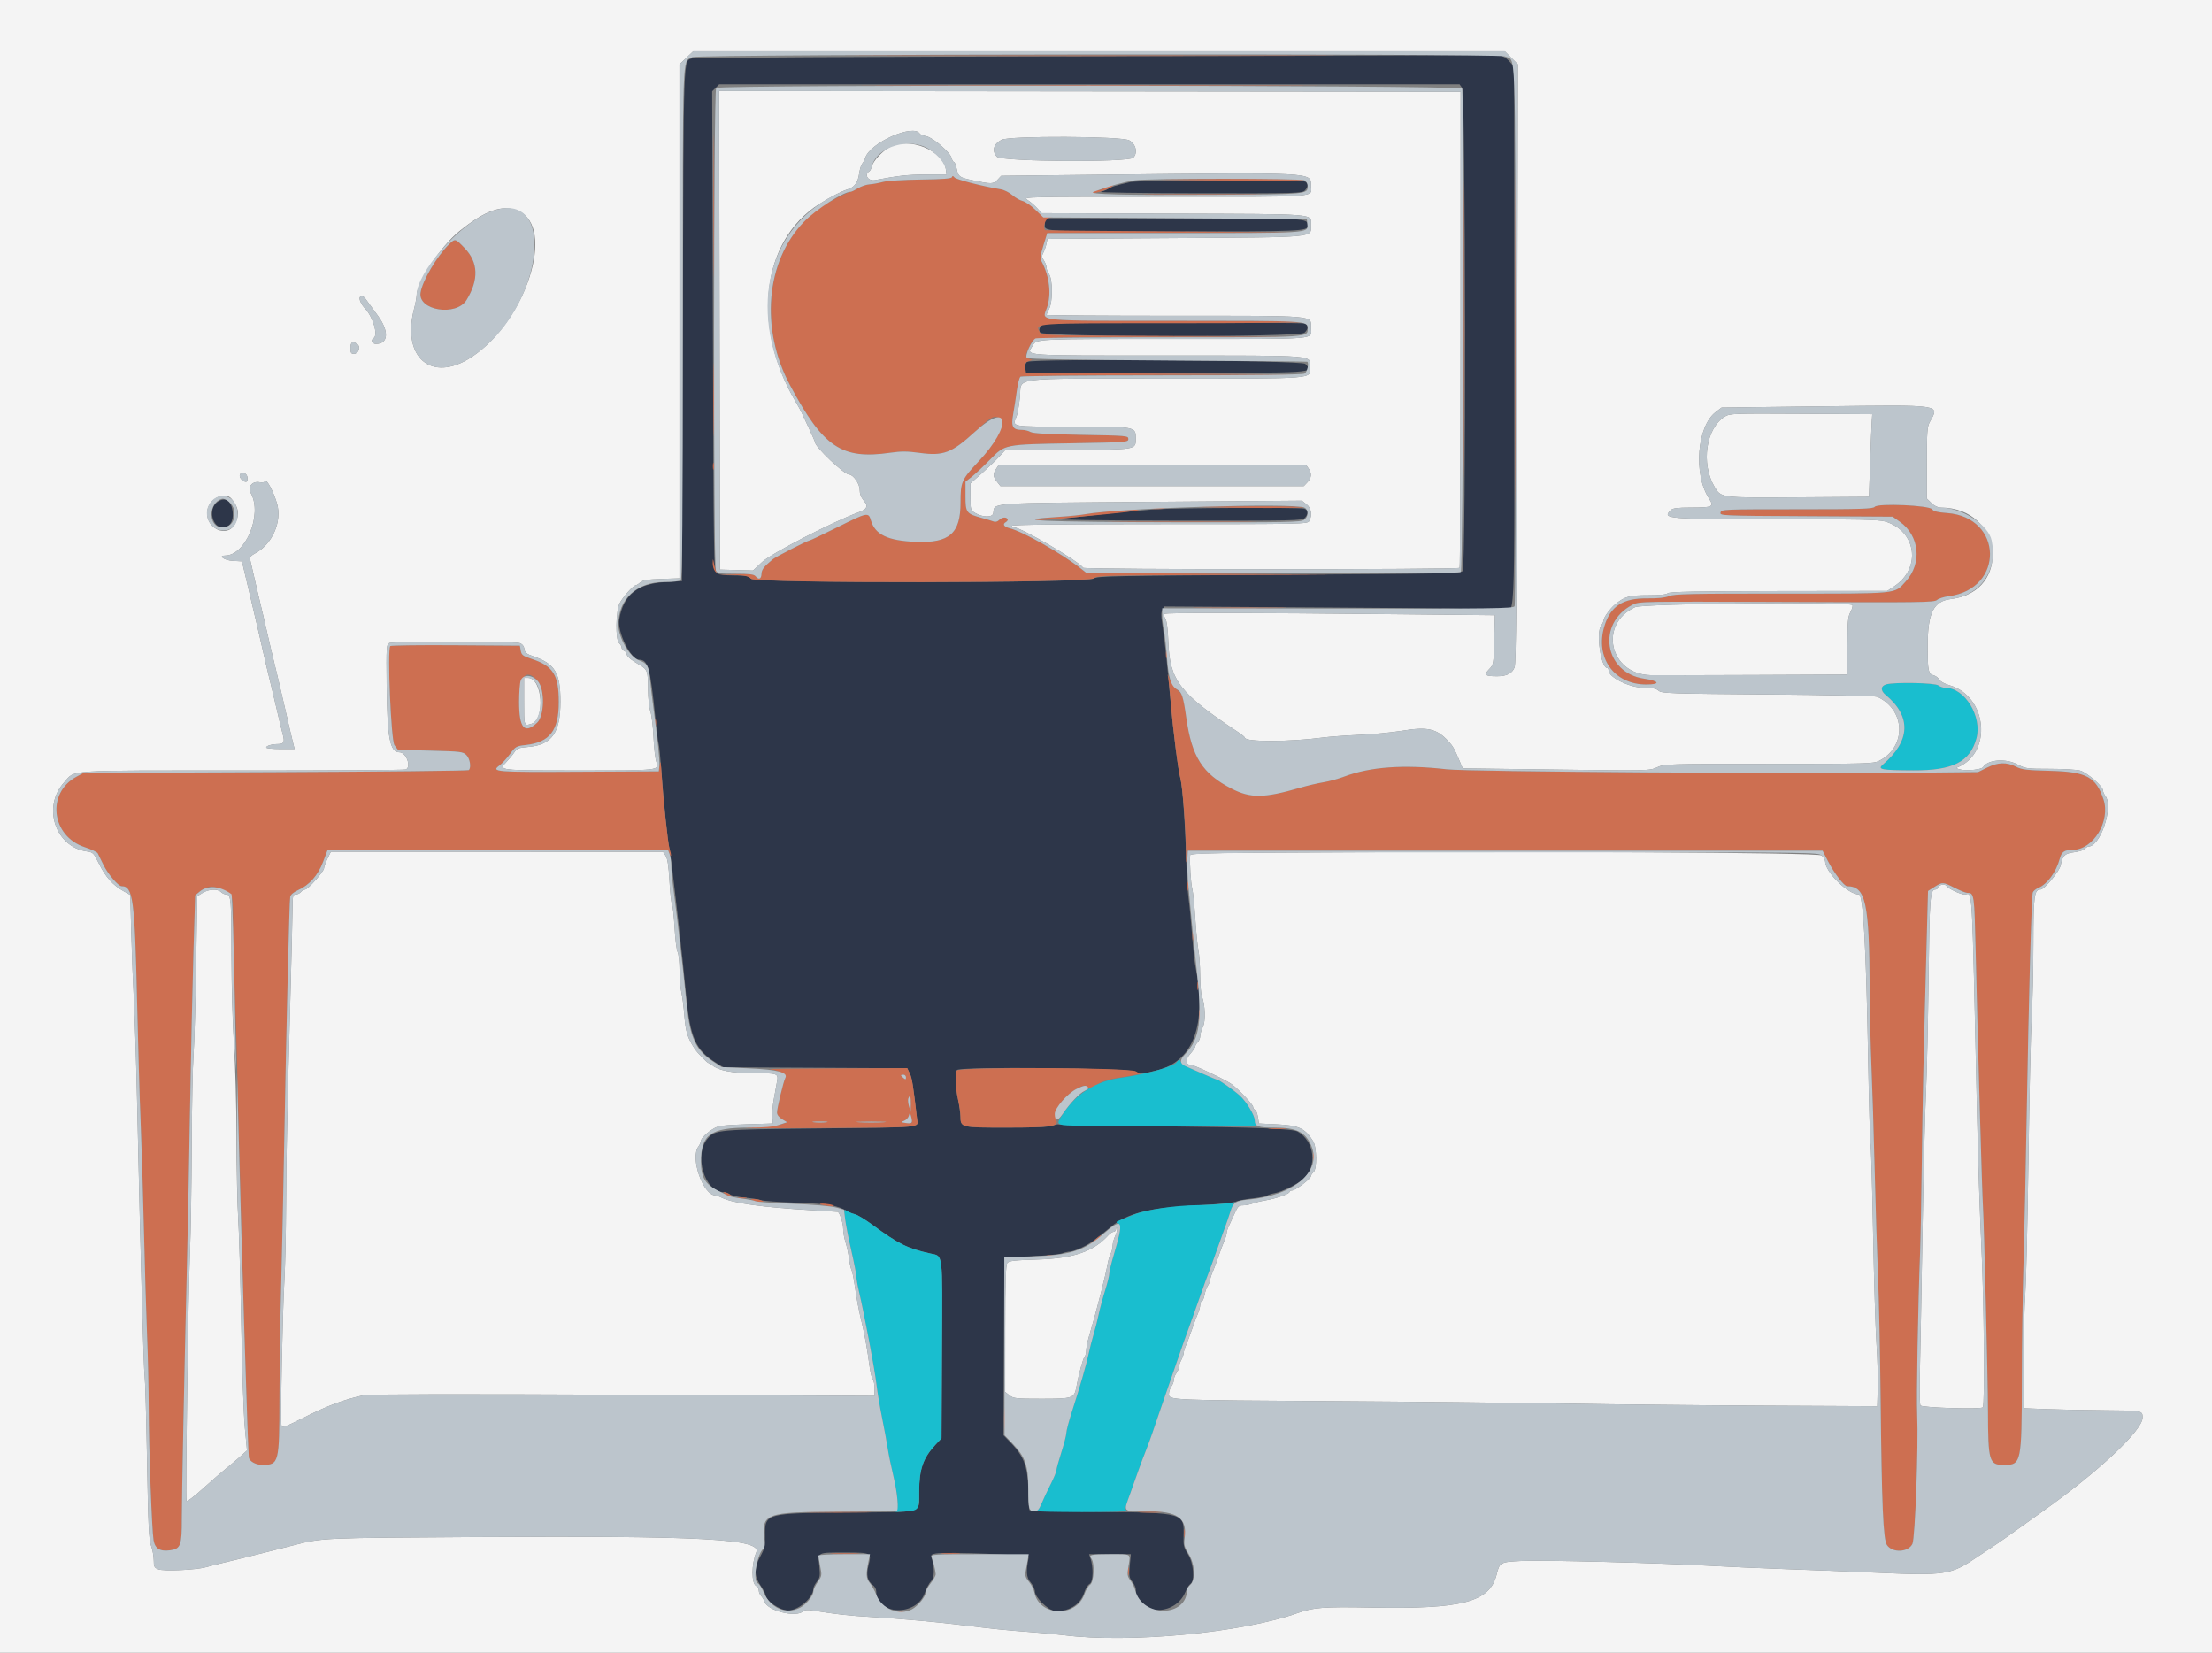 <svg id="svg" version="1.1" xmlns="http://www.w3.org/2000/svg" xmlns:xlink="http://www.w3.org/1999/xlink" width="400" height="298.807" viewBox="0, 0, 400,298.807"><rect x="0" y="0" width="400" height="298.807" fill="#808080" stroke="none"/><g id="svgg"><path id="path0" d="M197.160 10.166 C 157.862 10.250,125.441 10.426,125.112 10.556 C 123.547 11.176,123.629 8.786,123.468 58.744 L 123.318 105.082 120.329 105.243 C 115.262 105.515,112.726 107.565,111.977 111.996 C 111.596 114.251,114.070 119.283,115.560 119.283 C 117.181 119.283,117.593 120.747,118.504 129.746 C 118.745 132.130,119.018 134.283,119.110 134.529 C 119.202 134.776,119.408 136.794,119.568 139.013 C 119.975 144.655,120.695 151.737,121.042 153.513 C 121.308 154.870,121.670 157.763,122.593 165.919 C 123.164 170.959,123.745 176.451,124.064 179.821 C 124.813 187.720,125.767 189.862,129.596 192.234 L 130.792 192.975 147.431 193.063 L 164.071 193.152 164.529 194.118 C 164.929 194.961,165.135 196.255,165.832 202.304 C 166.023 203.956,167.427 203.821,147.833 204.035 C 129.798 204.232,129.360 204.271,128.003 205.817 C 125.399 208.783,127.389 215.546,130.865 215.546 C 131.163 215.546,131.672 215.728,131.996 215.950 C 132.321 216.172,133.553 216.442,134.735 216.548 C 135.917 216.655,137.195 216.858,137.575 217.001 C 137.955 217.143,140.889 217.352,144.096 217.466 C 149.828 217.669,151.419 217.937,153.214 219.005 C 153.543 219.201,154.169 219.444,154.606 219.545 C 155.043 219.646,156.456 220.503,157.745 221.449 C 162.517 224.950,164.059 225.715,168.224 226.647 C 170.569 227.172,170.427 226.013,170.336 243.897 L 170.254 260.061 169.186 261.197 C 166.937 263.588,166.218 265.642,166.218 269.673 C 166.218 273.731,167.425 273.377,153.243 273.482 C 138.389 273.593,138.270 273.627,138.346 277.711 C 138.379 279.483,138.258 280.012,137.508 281.371 C 136.343 283.484,136.348 284.931,137.524 286.667 C 138.014 287.390,138.416 288.143,138.416 288.339 C 138.416 289.393,140.991 291.180,142.511 291.182 C 144.407 291.184,147.085 288.863,147.085 287.219 C 147.085 286.976,147.371 286.414,147.720 285.970 C 148.281 285.257,148.331 284.928,148.154 283.128 C 147.906 280.616,147.708 280.717,152.879 280.717 C 157.553 280.717,157.636 280.762,157.063 282.958 C 156.597 284.744,156.852 285.913,157.862 286.620 C 158.183 286.845,158.446 287.324,158.447 287.685 C 158.461 292.096,165.752 292.347,167.237 287.987 C 167.500 287.215,168.002 286.278,168.351 285.906 C 168.993 285.223,169.033 283.589,168.453 281.708 C 168.279 281.144,168.388 281.032,169.253 280.885 C 171.169 280.560,186.105 281.132,186.028 281.528 C 185.511 284.170,185.585 285.187,186.358 286.106 C 186.791 286.621,187.145 287.371,187.145 287.774 C 187.145 288.769,189.495 291.103,190.627 291.233 C 193.151 291.522,195.401 290.152,196.070 287.920 C 196.270 287.253,196.709 286.559,197.045 286.379 C 197.682 286.038,197.751 283.410,197.169 281.689 L 196.941 281.016 200.715 281.016 L 204.488 281.016 204.296 283.085 C 204.126 284.914,204.178 285.247,204.743 285.965 C 205.094 286.412,205.381 287.020,205.381 287.318 C 205.381 292.071,212.484 292.456,214.368 287.804 C 214.625 287.171,215.028 286.533,215.265 286.386 C 216.099 285.871,215.830 282.569,214.828 281.026 C 214.075 279.866,213.969 279.439,214.022 277.785 C 214.160 273.537,214.127 273.528,198.871 273.355 C 192.036 273.278,186.332 273.146,186.196 273.062 C 186.060 272.978,185.949 271.650,185.949 270.110 C 185.949 265.386,185.259 263.408,182.689 260.771 L 181.460 259.509 181.537 243.432 L 181.614 227.354 186.398 227.154 C 189.028 227.043,191.560 226.808,192.022 226.630 C 192.485 226.453,193.133 226.308,193.462 226.308 C 193.790 226.308,194.757 225.978,195.610 225.574 C 197.086 224.875,197.968 224.248,200.937 221.788 C 203.909 219.326,207.784 218.385,216.857 217.920 C 220.127 217.752,223.077 217.468,223.413 217.289 C 223.749 217.109,225.100 216.842,226.415 216.694 C 227.730 216.547,228.951 216.313,229.127 216.175 C 229.303 216.036,229.964 215.829,230.596 215.715 C 231.792 215.500,234.724 214.050,235.678 213.202 C 238.254 210.913,237.730 206.401,234.679 204.609 C 233.782 204.082,227.598 203.841,209.865 203.642 C 199.918 203.530,191.644 203.383,191.480 203.315 C 191.315 203.247,190.802 203.348,190.339 203.539 C 189.777 203.771,187.027 203.886,182.065 203.886 C 173.752 203.886,173.701 203.874,173.682 201.847 C 173.676 201.242,173.479 199.873,173.244 198.804 C 172.765 196.630,172.675 194.076,173.055 193.476 C 173.474 192.815,204.386 193.094,205.415 193.768 C 206.126 194.234,206.343 194.221,209.139 193.549 C 215.794 191.950,218.277 185.290,216.163 174.708 C 216.002 173.903,215.732 171.360,215.564 169.058 C 215.395 166.756,215.118 163.864,214.948 162.631 C 214.777 161.398,214.577 158.169,214.504 155.456 C 214.324 148.857,213.838 142.127,213.436 140.658 C 213.041 139.219,212.144 132.212,211.695 127.055 C 211.140 120.694,210.536 115.038,210.187 112.923 C 209.941 111.437,209.940 110.733,210.184 110.278 L 210.516 109.657 240.310 109.846 C 256.697 109.951,270.678 110.107,271.379 110.194 C 274.142 110.536,273.843 116.535,273.831 61.041 L 273.820 12.108 273.158 11.324 C 272.218 10.211,271.380 9.855,269.900 9.939 C 269.190 9.980,236.457 10.082,197.160 10.166 M264.408 15.911 C 265.037 16.810,265.127 102.384,264.499 103.228 C 264.155 103.690,261.549 103.745,231.241 103.922 C 201.548 104.096,198.302 104.162,197.801 104.599 C 196.832 105.444,136.532 105.483,135.809 104.638 C 135.366 104.121,134.929 104.036,132.726 104.036 C 131.035 104.036,129.970 103.897,129.604 103.630 C 129.068 103.238,129.044 101.688,128.916 59.865 L 128.784 16.507 129.415 15.877 L 130.045 15.247 196.994 15.247 L 263.942 15.247 264.408 15.911 M204.484 32.897 C 201.806 33.516,200.741 33.838,200.384 34.135 C 200.171 34.311,199.560 34.560,199.027 34.686 C 198.493 34.813,206.478 34.930,216.770 34.947 C 234.541 34.976,235.508 34.950,235.978 34.431 C 236.668 33.668,236.594 32.987,235.800 32.774 C 234.789 32.504,205.692 32.617,204.484 32.897 M188.939 40.476 C 188.939 41.924,187.734 41.854,212.600 41.854 C 235.253 41.854,236.472 41.802,236.472 40.843 C 236.472 39.434,236.966 39.462,212.159 39.462 L 188.939 39.462 188.939 40.476 M189.088 58.505 C 188.181 58.718,187.709 59.467,188.064 60.131 C 188.510 60.964,234.900 61.004,235.871 60.173 C 236.667 59.491,236.634 58.708,235.800 58.484 C 235.020 58.275,189.984 58.296,189.088 58.505 M185.701 65.433 C 185.475 65.576,185.346 66.059,185.402 66.550 L 185.501 67.414 210.730 67.414 C 238.348 67.414,237.558 67.465,236.040 65.787 C 235.447 65.133,186.716 64.790,185.701 65.433 M39.217 90.831 C 37.629 92.052,38.370 95.366,40.231 95.366 C 41.530 95.366,42.242 94.313,42.081 92.631 C 41.874 90.476,40.665 89.716,39.217 90.831 M208.670 92.101 C 204.723 92.411,199.749 92.893,196.562 93.273 C 195.082 93.450,192.862 93.707,191.629 93.844 C 190.255 93.997,198.311 94.108,212.435 94.132 C 234.411 94.169,235.506 94.145,235.978 93.624 C 236.668 92.861,236.594 92.180,235.800 91.967 C 234.862 91.716,212.138 91.828,208.670 92.101 " stroke="none" fill="#2d3649" fill-rule="evenodd"></path><path id="path1" d="M161.534 10.090 C 181.237 10.132,213.389 10.132,232.984 10.090 C 252.578 10.047,236.457 10.012,197.160 10.012 C 157.862 10.013,141.831 10.047,161.534 10.090 M273.987 61.136 C 273.987 87.773,274.023 98.625,274.066 85.253 C 274.109 71.881,274.109 50.087,274.066 36.822 C 274.023 23.558,273.987 34.499,273.987 61.136 M163.453 15.471 C 181.910 15.513,212.111 15.513,230.568 15.471 C 249.025 15.428,233.924 15.394,197.010 15.394 C 160.097 15.394,144.996 15.428,163.453 15.471 M128.991 37.220 C 128.991 48.729,129.028 53.394,129.073 47.586 C 129.119 41.778,129.119 32.361,129.073 26.660 C 129.028 20.958,128.991 25.710,128.991 37.220 M264.719 59.641 C 264.719 83.483,264.755 93.192,264.798 81.217 C 264.841 69.242,264.841 49.736,264.798 37.869 C 264.755 26.002,264.719 35.800,264.719 59.641 M172.136 32.024 C 172.046 32.292,170.532 32.409,166.500 32.462 C 163.343 32.503,160.411 32.690,159.641 32.898 C 158.901 33.099,157.825 33.293,157.250 33.331 C 156.674 33.368,155.732 33.686,155.157 34.038 C 154.581 34.389,153.976 34.677,153.812 34.678 C 153.346 34.682,149.707 36.571,148.297 37.542 C 139.016 43.930,136.640 58.043,142.883 69.699 C 148.888 80.912,152.200 83.132,161.022 81.857 C 162.965 81.576,164.068 81.582,166.284 81.886 C 170.615 82.481,172.077 81.921,176.338 78.035 C 179.242 75.386,179.496 75.227,180.440 75.465 C 182.166 75.898,180.551 79.603,176.977 83.408 C 173.871 86.716,173.692 87.122,173.692 90.882 C 173.692 96.466,171.692 98.219,165.601 97.970 C 160.539 97.764,158.265 96.680,157.495 94.108 C 157.035 92.575,156.914 92.600,151.362 95.366 C 148.722 96.682,146.438 97.758,146.286 97.758 C 145.982 97.758,140.271 100.686,139.773 101.097 C 138.143 102.444,137.726 102.980,137.699 103.763 C 137.665 104.711,137.207 104.891,136.622 104.185 C 136.327 103.830,135.587 103.750,133.073 103.798 L 129.895 103.860 132.575 103.960 C 134.776 104.043,135.354 104.167,135.805 104.651 C 136.613 105.518,196.863 105.429,197.825 104.559 C 198.362 104.073,199.890 104.031,219.605 103.966 L 240.807 103.896 218.632 103.742 L 196.456 103.587 195.612 102.920 C 192.054 100.106,185.025 96.120,182.510 95.489 C 181.534 95.244,181.251 94.762,181.878 94.412 C 182.151 94.259,182.296 94.007,182.201 93.853 C 181.937 93.426,181.178 93.517,180.658 94.038 C 180.390 94.306,179.986 94.418,179.707 94.303 C 179.441 94.193,178.498 93.907,177.612 93.668 C 174.732 92.891,174.589 92.704,174.589 89.704 L 174.589 87.099 175.705 86.225 C 176.319 85.745,177.800 84.354,178.998 83.136 C 181.780 80.304,181.464 80.367,194.021 80.146 C 203.778 79.975,204.036 79.955,204.036 79.372 C 204.036 78.792,203.787 78.770,195.516 78.625 C 189.490 78.519,186.804 78.366,186.343 78.102 C 185.983 77.896,185.303 77.728,184.830 77.728 C 183.114 77.728,182.810 77.184,183.222 74.855 C 183.423 73.722,183.723 71.790,183.888 70.560 C 184.054 69.331,184.350 68.223,184.546 68.099 C 184.742 67.974,196.338 67.837,210.314 67.795 L 235.725 67.718 210.613 67.566 L 185.501 67.414 185.409 66.468 C 185.335 65.703,185.448 65.480,186.002 65.305 L 186.687 65.087 186.022 64.841 C 185.308 64.577,185.361 64.187,186.380 62.217 C 187.040 60.941,186.051 60.992,211.609 60.914 L 235.426 60.841 211.893 60.762 C 189.319 60.687,188.348 60.661,188.063 60.129 C 187.130 58.386,186.267 58.445,212.354 58.445 C 225.423 58.445,235.961 58.347,235.771 58.226 C 235.581 58.105,225.194 58.004,212.688 58.002 C 186.759 57.996,188.430 58.164,189.312 55.662 C 190.170 53.231,189.792 49.946,188.341 47.236 C 188.064 46.718,188.132 46.157,188.686 44.372 L 189.375 42.152 212.400 42.081 L 235.426 42.010 212.257 41.853 C 199.514 41.766,189.055 41.663,189.013 41.625 C 188.493 41.136,189.042 39.486,189.761 39.377 C 190.463 39.271,190.428 39.246,189.524 39.208 C 188.699 39.173,188.181 38.873,187.175 37.849 C 186.452 37.112,185.490 36.455,184.986 36.354 C 184.491 36.255,183.634 35.777,183.081 35.292 C 182.528 34.806,181.568 34.327,180.948 34.227 C 177.805 33.718,172.904 32.460,172.601 32.084 C 172.346 31.767,172.226 31.751,172.136 32.024 M210.463 32.501 C 220.497 32.705,236.085 32.715,235.772 32.516 C 235.582 32.395,228.901 32.324,220.927 32.357 C 212.952 32.391,208.244 32.455,210.463 32.501 M200.000 33.931 C 199.589 34.166,198.984 34.365,198.655 34.374 C 198.326 34.382,197.855 34.526,197.608 34.694 C 196.832 35.223,199.445 34.648,200.593 34.037 C 201.167 33.732,201.436 33.488,201.191 33.493 C 200.947 33.499,200.411 33.696,200.000 33.931 M208.595 35.202 C 213.404 35.248,221.274 35.248,226.084 35.202 C 230.893 35.155,226.958 35.118,217.339 35.118 C 207.720 35.118,203.786 35.155,208.595 35.202 M81.212 44.170 C 78.993 46.338,76.382 50.759,76.049 52.915 C 75.548 56.153,82.515 57.266,84.365 54.243 C 86.616 50.567,86.502 47.432,84.023 44.860 C 82.324 43.098,82.313 43.095,81.212 44.170 M128.984 72.197 C 128.984 78.117,129.024 80.580,129.073 77.673 C 129.122 74.765,129.122 69.922,129.073 66.910 C 129.024 63.899,128.984 66.278,128.984 72.197 M128.918 84.305 C 128.918 84.880,128.980 85.116,129.055 84.828 C 129.130 84.540,129.130 84.070,129.055 83.782 C 128.980 83.494,128.918 83.729,128.918 84.305 M339.006 91.638 C 338.695 92.013,336.630 92.078,324.961 92.078 C 311.610 92.078,311.277 92.092,311.127 92.666 C 310.976 93.244,311.231 93.255,326.612 93.338 L 342.251 93.423 343.545 94.332 C 347.120 96.846,347.620 101.869,344.618 105.129 C 342.480 107.450,343.767 107.324,322.189 107.324 C 305.750 107.324,302.755 107.390,301.842 107.772 C 301.117 108.075,299.827 108.210,297.845 108.190 C 293.471 108.145,291.222 109.608,290.130 113.207 C 288.398 118.915,291.876 123.767,297.700 123.767 C 300.344 123.767,300.099 123.119,297.299 122.708 C 290.079 121.646,288.685 112.711,295.214 109.348 C 296.396 108.739,296.639 108.735,323.059 108.851 C 347.309 108.958,349.762 108.925,350.267 108.484 C 350.572 108.218,351.519 107.912,352.371 107.804 C 362.524 106.521,362.271 93.492,352.079 92.757 C 350.367 92.633,349.653 92.454,349.388 92.081 C 348.872 91.355,339.571 90.958,339.006 91.638 M216.891 91.690 C 224.222 91.897,236.086 91.908,235.772 91.709 C 235.582 91.588,230.583 91.515,224.664 91.547 C 218.744 91.580,215.247 91.644,216.891 91.690 M208.146 91.997 C 208.763 92.061,209.772 92.061,210.389 91.997 C 211.005 91.932,210.501 91.879,209.268 91.879 C 208.034 91.879,207.530 91.932,208.146 91.997 M201.196 92.406 C 199.469 92.541,197.317 92.786,196.413 92.950 C 195.508 93.114,193.289 93.342,191.480 93.456 C 189.671 93.571,187.855 93.778,187.444 93.916 C 186.654 94.183,189.185 94.051,193.722 93.588 C 195.120 93.446,197.945 93.171,200.000 92.977 C 204.327 92.570,207.111 92.144,205.381 92.155 C 204.806 92.158,202.922 92.271,201.196 92.406 M202.787 94.395 C 208.842 94.440,218.663 94.440,224.611 94.394 C 230.559 94.349,225.605 94.312,213.602 94.312 C 201.599 94.312,196.733 94.349,202.787 94.395 M128.883 101.811 C 128.864 102.314,129.061 102.987,129.320 103.306 C 129.578 103.625,129.687 103.689,129.561 103.448 C 129.435 103.207,129.239 102.534,129.125 101.953 C 128.919 100.903,128.918 100.902,128.883 101.811 M217.285 109.940 C 221.119 109.987,227.308 109.987,231.037 109.940 C 234.766 109.892,231.629 109.854,224.066 109.854 C 216.502 109.854,213.451 109.893,217.285 109.940 M70.496 116.813 C 70.013 117.949,70.760 133.966,71.332 134.732 L 71.961 135.575 77.827 135.725 C 83.363 135.866,83.729 135.911,84.347 136.530 C 84.990 137.174,85.245 138.771,84.778 139.238 C 84.655 139.361,68.926 139.529,49.826 139.611 L 15.097 139.761 13.844 140.431 C 8.340 143.373,9.259 151.210,15.339 153.184 C 16.507 153.564,17.559 154.062,17.676 154.291 C 17.793 154.521,18.249 155.448,18.690 156.353 C 19.521 158.056,21.381 160.239,22.001 160.239 C 24.054 160.239,24.368 162.598,24.790 181.166 C 24.968 188.976,25.253 198.662,25.423 202.691 C 25.594 206.719,25.865 215.598,26.026 222.422 C 26.187 229.245,26.445 237.855,26.599 241.555 C 26.754 245.254,26.886 251.159,26.893 254.677 C 26.907 261.763,27.452 276.613,27.765 278.468 C 28.030 280.035,28.956 280.582,30.858 280.297 C 32.659 280.027,32.887 279.387,32.879 274.619 C 32.873 270.680,33.314 248.753,33.800 228.849 C 33.968 221.943,34.231 208.759,34.384 199.552 C 34.536 190.344,34.803 178.102,34.976 172.347 L 35.291 161.883 36.106 161.212 C 37.367 160.173,38.547 160.081,40.297 160.886 C 42.156 161.742,42.144 161.698,42.147 167.265 C 42.148 169.731,42.286 175.112,42.454 179.223 C 42.622 183.333,42.888 192.145,43.046 198.804 C 43.662 224.819,44.824 262.992,45.021 263.707 C 45.185 264.299,46.399 264.874,47.473 264.869 C 50.435 264.854,50.520 264.519,50.539 252.830 C 50.548 247.533,50.676 238.759,50.823 233.333 C 50.971 227.907,51.228 215.934,51.394 206.726 C 51.790 184.804,52.323 162.941,52.479 162.156 C 52.556 161.768,53.087 161.315,53.880 160.960 C 55.945 160.036,57.494 158.288,58.424 155.830 L 59.245 153.662 90.021 153.662 L 120.797 153.662 121.067 154.335 C 121.431 155.240,121.448 154.571,121.089 153.483 C 120.775 152.530,119.903 144.393,119.635 139.910 C 119.508 137.785,119.423 137.371,119.299 138.266 L 119.133 139.462 104.652 139.540 C 89.447 139.621,88.732 139.563,90.343 138.382 C 90.787 138.056,91.626 137.141,92.209 136.348 C 93.225 134.964,93.341 134.898,95.101 134.699 C 99.416 134.210,101.046 132.088,101.046 126.959 C 101.046 122.028,100.040 120.424,96.133 119.133 C 94.536 118.605,94.306 118.430,94.170 117.638 L 94.015 116.741 82.304 116.663 C 75.863 116.620,70.549 116.687,70.496 116.813 M210.832 118.386 C 210.832 118.961,210.893 119.197,210.968 118.909 C 211.044 118.621,211.044 118.150,210.968 117.862 C 210.893 117.575,210.832 117.810,210.832 118.386 M211.219 122.422 C 211.319 122.915,211.541 125.000,211.711 127.055 C 212.123 132.032,213.028 139.173,213.435 140.658 C 213.850 142.174,214.464 150.234,214.447 153.961 C 214.438 156.024,214.485 156.392,214.617 155.306 L 214.798 153.812 272.188 153.812 L 329.578 153.812 330.584 155.755 C 331.704 157.917,333.483 160.238,334.026 160.242 C 337.402 160.272,338.022 163.138,338.101 179.073 C 338.121 183.102,338.264 189.290,338.418 192.825 C 338.572 196.360,338.834 204.768,339.001 211.510 C 339.168 218.251,339.441 226.928,339.607 230.792 C 339.774 234.656,339.984 244.611,340.074 252.915 C 340.284 272.309,340.543 278.327,341.213 279.348 C 342.184 280.831,345.084 280.705,345.828 279.147 C 346.314 278.131,346.925 261.522,346.687 255.795 C 346.542 252.300,346.830 236.399,347.220 226.308 C 347.306 224.088,347.447 216.555,347.534 209.567 C 347.674 198.211,347.822 191.586,348.467 167.770 L 348.648 161.101 349.804 160.371 C 351.255 159.455,351.345 159.459,353.480 160.542 C 354.449 161.033,355.458 161.437,355.722 161.440 C 357.013 161.452,357.020 161.501,357.274 172.389 C 357.694 190.381,358.417 215.588,358.589 218.236 C 358.774 221.078,359.472 249.660,359.487 255.007 C 359.513 264.315,359.678 264.873,362.401 264.873 C 365.514 264.873,365.594 264.499,365.615 249.776 C 365.625 243.199,365.762 233.513,365.919 228.251 C 366.076 222.990,366.341 210.613,366.507 200.747 C 366.836 181.177,367.358 162.168,367.588 161.392 C 367.668 161.122,368.121 160.741,368.596 160.544 C 370.217 159.872,371.814 157.696,372.467 155.266 C 372.807 154.004,373.291 153.675,374.825 153.666 C 378.543 153.644,381.691 148.454,380.373 144.523 C 379.010 140.457,377.287 139.540,370.703 139.370 C 366.490 139.261,365.595 139.154,364.574 138.634 C 362.875 137.768,361.298 137.813,359.342 138.782 L 357.698 139.598 349.776 139.679 C 324.675 139.938,265.498 139.544,261.584 139.093 C 253.870 138.203,247.795 138.637,243.085 140.414 C 241.997 140.825,240.299 141.288,239.312 141.444 C 238.326 141.600,236.442 142.041,235.127 142.423 C 228.573 144.329,226.179 144.365,222.739 142.610 C 217.453 139.914,215.502 136.857,214.506 129.712 C 213.963 125.817,213.888 125.595,212.807 124.664 C 212.330 124.252,211.736 123.378,211.488 122.720 C 211.160 121.851,211.087 121.769,211.219 122.422 M97.283 123.192 C 98.552 124.700,98.454 129.434,97.128 130.672 C 94.847 132.804,93.871 131.676,93.871 126.906 C 93.871 122.138,95.189 120.704,97.283 123.192 M118.455 130.643 C 118.455 131.218,118.517 131.454,118.592 131.166 C 118.667 130.878,118.667 130.407,118.592 130.120 C 118.517 129.832,118.455 130.067,118.455 130.643 M214.730 160.239 C 214.730 160.979,214.788 161.282,214.860 160.912 C 214.931 160.542,214.931 159.936,214.860 159.567 C 214.788 159.197,214.730 159.499,214.730 160.239 M215.627 169.208 C 215.627 169.948,215.685 170.250,215.757 169.880 C 215.828 169.510,215.828 168.905,215.757 168.535 C 215.685 168.165,215.627 168.468,215.627 169.208 M216.518 178.326 C 216.521 178.984,216.582 179.217,216.654 178.846 C 216.725 178.474,216.723 177.936,216.648 177.650 C 216.573 177.364,216.515 177.668,216.518 178.326 M124.135 181.166 C 124.135 181.741,124.197 181.977,124.272 181.689 C 124.347 181.401,124.347 180.930,124.272 180.643 C 124.197 180.355,124.135 180.590,124.135 181.166 M216.834 183.707 C 216.836 184.694,216.892 185.061,216.958 184.524 C 217.025 183.986,217.023 183.179,216.955 182.730 C 216.887 182.281,216.832 182.720,216.834 183.707 M139.163 193.333 C 140.872 193.489,142.334 194.300,142.007 194.911 C 141.662 195.555,140.508 200.371,140.508 201.166 C 140.508 201.559,140.867 202.021,141.444 202.371 L 142.379 202.940 141.219 203.321 C 140.582 203.530,137.975 203.789,135.426 203.896 C 132.877 204.003,138.393 204.037,147.683 203.971 C 167.415 203.833,166.023 203.960,165.832 202.304 C 165.135 196.252,164.928 194.959,164.522 194.104 L 164.057 193.124 151.012 193.174 C 143.837 193.202,138.505 193.274,139.163 193.333 M172.985 193.576 C 172.673 194.389,172.789 196.736,173.244 198.804 C 173.479 199.873,173.676 201.242,173.682 201.847 C 173.701 203.877,173.742 203.887,182.159 203.882 C 189.894 203.877,191.342 203.680,191.065 202.666 C 190.655 201.163,190.724 200.883,191.882 199.315 C 193.187 197.549,195.946 195.826,196.532 196.412 C 196.988 196.869,197.427 196.778,198.592 195.987 C 199.295 195.510,200.458 195.144,201.997 194.915 C 203.283 194.724,204.738 194.470,205.232 194.352 L 206.129 194.136 205.381 193.705 C 204.163 193.002,173.252 192.879,172.985 193.576 M163.827 194.805 C 163.827 195.202,163.745 195.223,163.378 194.918 C 163.132 194.713,162.930 194.495,162.930 194.433 C 162.930 194.371,163.132 194.320,163.378 194.320 C 163.625 194.320,163.827 194.538,163.827 194.805 M164.697 199.626 L 164.670 201.046 164.380 200.038 C 164.220 199.484,164.161 198.845,164.248 198.618 C 164.551 197.829,164.723 198.216,164.697 199.626 M164.873 202.989 C 164.805 203.099,164.310 203.124,163.774 203.046 C 162.853 202.910,162.837 202.888,163.490 202.646 C 163.870 202.505,164.261 202.089,164.357 201.720 C 164.522 201.091,164.546 201.103,164.765 201.920 C 164.892 202.398,164.941 202.879,164.873 202.989 M149.402 202.908 C 148.786 202.973,147.777 202.973,147.160 202.908 C 146.543 202.844,147.048 202.791,148.281 202.791 C 149.514 202.791,150.019 202.844,149.402 202.908 M159.716 202.913 C 158.524 202.969,156.573 202.969,155.381 202.913 C 154.189 202.856,155.164 202.809,157.549 202.809 C 159.933 202.809,160.908 202.856,159.716 202.913 M229.680 204.107 C 230.466 204.168,231.677 204.168,232.371 204.105 C 233.065 204.042,232.422 203.992,230.942 203.993 C 229.462 203.993,228.894 204.045,229.680 204.107 M237.445 209.118 C 237.448 209.776,237.509 210.010,237.581 209.638 C 237.652 209.266,237.649 208.728,237.575 208.442 C 237.500 208.156,237.441 208.460,237.445 209.118 M131.350 215.996 C 132.434 216.561,132.761 216.556,132.006 215.985 C 131.686 215.743,131.216 215.546,130.959 215.547 C 130.703 215.548,130.879 215.750,131.350 215.996 M133.558 216.653 C 133.928 216.725,134.533 216.725,134.903 216.653 C 135.273 216.582,134.970 216.524,134.230 216.524 C 133.490 216.524,133.188 216.582,133.558 216.653 M136.173 217.040 C 136.502 217.182,137.108 217.297,137.519 217.297 C 138.200 217.297,138.213 217.275,137.668 217.040 C 137.339 216.899,136.734 216.783,136.323 216.783 C 135.642 216.783,135.628 216.806,136.173 217.040 M140.444 217.560 C 141.312 217.621,142.658 217.620,143.433 217.559 C 144.209 217.497,143.498 217.448,141.854 217.448 C 140.209 217.449,139.575 217.499,140.444 217.560 M148.306 217.746 C 148.374 217.805,149.036 217.942,149.776 218.049 C 150.716 218.186,150.986 218.155,150.673 217.946 C 150.269 217.678,148.006 217.486,148.306 217.746 M197.907 224.252 C 196.865 225.165,196.865 225.166,197.824 224.529 C 198.353 224.177,198.865 223.760,198.962 223.603 C 199.251 223.137,199.011 223.284,197.907 224.252 M189.312 227.112 C 189.600 227.187,190.071 227.187,190.359 227.112 C 190.646 227.037,190.411 226.975,189.836 226.975 C 189.260 226.975,189.025 227.037,189.312 227.112 M181.575 256.502 C 181.575 258.229,181.625 258.935,181.685 258.072 C 181.746 257.209,181.746 255.796,181.685 254.933 C 181.625 254.070,181.575 254.776,181.575 256.502 M146.581 273.467 C 149.346 273.517,153.785 273.517,156.446 273.467 C 159.108 273.418,156.846 273.377,151.420 273.377 C 145.994 273.378,143.816 273.418,146.581 273.467 M206.215 273.465 C 207.249 273.524,208.863 273.523,209.802 273.464 C 210.741 273.405,209.895 273.357,207.922 273.358 C 205.949 273.358,205.181 273.407,206.215 273.465 M214.126 277.280 C 214.130 277.937,214.191 278.171,214.262 277.799 C 214.334 277.427,214.331 276.889,214.256 276.603 C 214.181 276.318,214.123 276.622,214.126 277.280 M150.598 280.939 C 151.790 280.996,153.741 280.996,154.933 280.939 C 156.125 280.883,155.149 280.836,152.765 280.836 C 150.381 280.836,149.406 280.883,150.598 280.939 M170.478 280.937 C 171.259 280.999,172.537 280.999,173.318 280.937 C 174.099 280.876,173.460 280.825,171.898 280.825 C 170.336 280.825,169.697 280.876,170.478 280.937 M203.962 284.155 C 203.965 284.813,204.026 285.047,204.098 284.675 C 204.169 284.303,204.167 283.765,204.092 283.479 C 204.017 283.193,203.958 283.498,203.962 284.155 M162.112 291.395 C 162.566 291.464,163.239 291.462,163.607 291.391 C 163.974 291.320,163.602 291.264,162.780 291.266 C 161.958 291.269,161.657 291.327,162.112 291.395 M209.346 291.395 C 209.801 291.464,210.473 291.462,210.841 291.391 C 211.209 291.320,210.837 291.264,210.015 291.266 C 209.193 291.269,208.892 291.327,209.346 291.395 " stroke="none" fill="#cd6f51" fill-rule="evenodd"></path><path id="path2" d="M0.000 149.477 L 0.000 298.954 200.000 298.954 L 400.000 298.954 400.000 149.477 L 400.000 0.000 200.000 0.000 L 0.000 0.000 0.000 149.477 M273.302 10.451 L 274.486 11.635 274.371 65.683 C 274.281 107.820,274.174 119.936,273.884 120.661 C 273.438 121.780,272.469 122.272,270.713 122.272 C 268.543 122.272,268.280 122.045,269.262 121.019 C 270.093 120.152,270.103 120.098,270.210 115.689 L 270.319 111.235 253.470 111.063 C 224.990 110.772,210.823 110.752,210.574 111.000 C 210.444 111.131,210.519 111.530,210.741 111.886 C 210.998 112.296,211.190 113.798,211.267 115.983 C 211.517 123.065,213.275 125.340,223.989 132.442 C 224.604 132.850,225.109 133.272,225.110 133.379 C 225.118 134.169,233.120 134.160,239.163 133.363 C 240.396 133.200,243.356 132.982,245.740 132.879 C 248.124 132.776,251.622 132.440,253.513 132.132 C 258.187 131.370,259.794 131.733,261.922 134.033 C 262.755 134.933,262.992 135.350,263.921 137.550 L 264.502 138.927 281.385 139.147 C 298.114 139.365,298.280 139.362,299.641 138.742 C 300.987 138.129,301.374 138.117,319.876 138.117 C 337.850 138.117,338.791 138.090,339.847 137.546 C 344.815 134.991,344.593 128.334,339.462 125.984 C 339.131 125.832,330.304 125.643,319.687 125.561 C 301.968 125.422,300.467 125.371,299.933 124.888 C 299.505 124.500,298.841 124.365,297.371 124.365 C 294.732 124.365,290.882 122.487,290.882 121.201 C 290.882 120.968,290.772 120.777,290.638 120.777 C 289.507 120.777,288.578 114.391,289.527 113.136 C 289.769 112.817,289.970 112.382,289.976 112.170 C 289.988 111.645,291.167 110.015,292.067 109.278 C 293.807 107.853,294.631 107.623,297.996 107.623 C 300.118 107.623,301.349 107.500,301.586 107.263 C 301.859 106.990,306.699 106.896,321.617 106.874 L 341.287 106.846 342.605 105.960 C 347.494 102.677,346.528 95.982,340.923 94.295 C 339.776 93.950,336.129 93.871,321.159 93.871 C 301.242 93.871,300.550 93.812,302.114 92.249 C 302.482 91.881,303.277 91.778,305.776 91.774 C 309.761 91.768,310.021 91.634,309.020 90.098 C 306.188 85.753,306.865 77.086,310.238 74.512 L 311.313 73.692 329.423 73.474 C 351.598 73.208,350.723 73.080,348.955 76.323 C 348.505 77.148,348.434 78.160,348.432 83.707 L 348.430 90.135 349.266 90.957 C 349.787 91.469,350.426 91.779,350.961 91.779 C 362.216 91.779,363.900 106.998,352.790 108.312 C 349.621 108.687,348.577 110.823,348.584 116.917 C 348.589 121.298,348.705 121.865,349.646 122.101 C 350.037 122.199,350.498 122.544,350.671 122.867 C 350.856 123.213,351.641 123.646,352.574 123.917 C 359.379 125.895,360.346 136.145,353.973 138.753 C 353.673 138.876,353.905 139.018,354.636 139.161 C 355.894 139.406,358.341 139.125,358.601 138.705 C 359.450 137.332,362.715 137.081,364.843 138.225 C 366.233 138.974,366.528 139.014,370.672 139.015 C 373.073 139.016,375.537 139.156,376.147 139.325 C 377.368 139.664,380.263 142.163,380.279 142.890 C 380.284 143.142,380.486 143.609,380.727 143.929 C 382.218 145.900,379.812 153.064,377.660 153.064 C 377.491 153.064,377.198 153.251,377.008 153.479 C 376.819 153.708,375.956 153.983,375.092 154.091 C 373.367 154.306,372.966 154.691,372.637 156.442 C 372.434 157.525,369.685 160.837,368.989 160.837 C 367.857 160.837,367.713 161.919,367.700 170.545 C 367.693 175.153,367.556 181.143,367.395 183.857 C 367.234 186.570,366.973 198.004,366.814 209.268 C 366.656 220.531,366.396 231.629,366.238 233.931 C 366.079 236.233,365.942 241.830,365.934 246.368 L 365.919 254.620 370.030 254.781 C 372.291 254.870,376.938 254.964,380.358 254.990 C 387.472 255.044,387.444 255.038,387.444 256.327 C 387.444 258.614,379.495 266.080,369.507 273.173 C 368.767 273.698,367.354 274.710,366.368 275.422 C 363.239 277.679,361.329 279.016,359.791 280.027 C 358.969 280.567,358.094 281.147,357.848 281.315 C 352.699 284.830,352.085 284.926,338.565 284.329 C 334.290 284.140,327.227 283.862,322.870 283.711 C 318.513 283.560,312.392 283.290,309.268 283.112 C 300.201 282.595,279.098 282.047,275.259 282.230 C 271.281 282.419,271.190 282.468,270.643 284.679 C 269.410 289.670,264.492 290.973,248.063 290.661 C 239.395 290.497,237.496 290.637,234.679 291.646 C 224.683 295.226,204.166 297.173,192.349 295.662 C 191.049 295.495,188.236 295.234,186.099 295.082 C 182.276 294.809,179.011 294.474,173.991 293.842 C 169.769 293.310,162.761 292.682,157.698 292.383 C 153.379 292.128,151.438 291.912,147.027 291.197 C 146.109 291.048,145.508 291.084,145.293 291.299 C 144.035 292.558,138.769 291.270,138.230 289.571 C 138.124 289.239,137.854 288.783,137.629 288.558 C 137.404 288.333,137.220 287.896,137.220 287.587 C 137.220 287.278,137.000 286.902,136.731 286.752 C 135.855 286.261,135.871 282.811,136.761 280.663 C 137.765 278.239,127.052 277.665,85.351 277.911 C 58.331 278.070,58.151 278.078,53.214 279.366 C 52.309 279.602,50.157 280.147,48.430 280.578 C 46.704 281.008,44.484 281.562,43.498 281.809 C 42.511 282.055,40.964 282.431,40.060 282.644 C 39.155 282.857,37.877 283.183,37.220 283.369 C 35.427 283.875,29.603 284.131,28.625 283.746 C 27.902 283.462,27.803 283.265,27.803 282.108 C 27.803 281.384,27.586 280.204,27.321 279.485 C 26.917 278.391,26.798 275.875,26.590 264.126 C 26.454 256.398,26.257 249.485,26.151 248.765 C 25.968 247.505,25.446 228.492,24.817 200.149 C 24.653 192.750,24.385 184.208,24.223 181.166 C 24.060 178.124,23.842 172.524,23.738 168.721 L 23.550 161.806 22.313 161.117 C 20.432 160.070,19.096 158.579,17.939 156.235 C 16.942 154.215,16.832 154.102,15.695 153.943 C 9.977 153.141,7.592 145.873,11.598 141.457 C 13.699 139.142,11.142 139.312,43.771 139.312 C 59.790 139.312,73.109 139.231,73.369 139.131 C 74.445 138.718,73.474 136.024,72.249 136.024 C 70.516 136.024,70.019 133.475,69.921 124.089 C 69.846 116.808,69.867 116.480,70.422 116.263 C 71.276 115.928,93.097 115.942,93.980 116.277 C 94.467 116.462,94.759 116.835,94.822 117.349 C 94.902 118.003,95.189 118.232,96.519 118.699 C 100.393 120.058,101.345 121.666,101.345 126.852 C 101.345 132.537,99.784 134.710,95.447 135.058 C 93.795 135.191,93.461 135.320,93.030 135.992 C 92.755 136.421,92.089 137.232,91.550 137.796 C 90.102 139.309,90.053 139.303,104.783 139.303 C 119.307 139.303,119.258 139.309,118.698 137.775 C 118.496 137.223,118.262 135.224,118.179 133.333 C 118.095 131.442,117.838 129.319,117.608 128.614 C 117.378 127.910,117.188 126.161,117.186 124.728 C 117.180 121.338,117.083 121.051,115.658 120.230 C 114.116 119.343,113.303 118.643,113.303 118.202 C 113.303 118.009,113.102 117.774,112.855 117.680 C 112.608 117.585,112.407 117.318,112.407 117.086 C 112.407 116.855,112.205 116.498,111.958 116.293 C 111.261 115.714,111.332 110.491,112.056 109.070 C 112.623 107.958,114.526 105.830,114.954 105.830 C 115.089 105.830,115.458 105.596,115.773 105.310 C 116.225 104.901,117.041 104.767,119.609 104.679 L 122.870 104.568 122.870 58.101 L 122.870 11.635 124.114 10.451 L 125.359 9.268 198.739 9.268 L 272.118 9.268 273.302 10.451 M130.119 59.715 L 130.194 102.990 133.184 103.071 L 136.173 103.153 137.818 101.616 C 139.479 100.063,150.368 94.446,155.157 92.672 C 156.823 92.055,157.065 91.552,156.193 90.517 C 155.697 89.927,155.456 89.274,155.456 88.523 C 155.456 87.475,154.282 85.800,153.547 85.800 C 152.659 85.800,147.384 80.810,147.384 79.969 C 147.384 79.872,146.898 78.757,146.304 77.490 C 145.710 76.223,145.101 74.918,144.951 74.589 C 144.802 74.260,144.359 73.453,143.968 72.795 C 135.830 59.115,137.636 43.542,148.132 36.898 C 150.158 35.615,152.230 34.549,153.318 34.228 C 154.477 33.887,155.159 32.959,155.353 31.458 C 155.454 30.681,155.704 29.843,155.909 29.596 C 156.114 29.350,156.364 28.879,156.464 28.550 C 157.297 25.805,165.193 22.315,166.347 24.181 C 166.437 24.327,166.958 24.530,167.504 24.633 C 168.707 24.858,171.821 27.540,172.081 28.574 C 172.180 28.972,172.374 29.297,172.511 29.297 C 172.648 29.297,172.870 29.856,173.005 30.538 C 173.282 31.937,173.483 32.084,175.785 32.574 C 179.258 33.314,179.636 33.309,180.369 32.519 L 181.045 31.788 199.267 31.590 C 237.832 31.169,237.070 31.130,237.070 33.524 C 237.070 35.766,239.523 35.575,210.677 35.577 C 185.269 35.578,184.916 35.586,185.800 36.144 C 186.293 36.455,187.074 37.123,187.536 37.629 L 188.375 38.548 212.229 38.631 C 238.630 38.723,237.070 38.594,237.070 40.687 C 237.070 43.013,238.449 42.880,212.432 43.049 L 189.412 43.199 189.227 44.096 C 189.126 44.589,188.875 45.304,188.670 45.685 C 188.363 46.257,188.380 46.503,188.768 47.095 C 189.026 47.489,189.238 48.055,189.238 48.353 C 189.238 48.652,189.446 49.193,189.702 49.558 C 190.368 50.509,190.388 54.548,189.732 55.816 C 189.460 56.341,189.238 56.845,189.238 56.936 C 189.238 57.026,199.646 57.100,212.366 57.100 C 238.347 57.100,237.070 56.990,237.070 59.234 C 237.070 61.471,239.269 61.286,212.732 61.286 C 186.753 61.286,187.471 61.251,186.719 62.525 C 185.623 64.379,184.175 64.275,210.977 64.279 C 238.409 64.284,236.921 64.165,236.921 66.368 C 236.921 68.572,238.448 68.451,210.595 68.456 C 181.983 68.461,184.806 68.100,184.431 71.801 C 184.289 73.206,184.034 74.720,183.865 75.165 C 183.068 77.261,182.403 77.130,193.826 77.130 C 205.400 77.130,205.381 77.126,205.381 79.286 C 205.381 81.352,205.603 81.315,193.064 81.315 L 181.840 81.315 180.669 82.586 C 180.025 83.285,178.595 84.654,177.492 85.629 L 175.486 87.401 175.486 89.824 C 175.486 92.190,175.507 92.260,176.366 92.768 C 177.730 93.573,179.499 93.584,179.612 92.788 C 179.889 90.846,178.132 90.972,208.221 90.738 L 235.426 90.525 236.248 91.174 C 237.128 91.868,237.339 93.110,236.761 94.190 C 236.458 94.755,235.842 94.768,209.705 94.768 C 192.074 94.768,182.960 94.870,182.960 95.067 C 182.960 95.232,183.160 95.366,183.405 95.366 C 184.635 95.366,195.114 101.496,195.879 102.663 C 196.100 102.999,263.606 103.011,263.942 102.674 C 264.030 102.587,264.107 83.182,264.114 59.553 L 264.126 16.592 197.084 16.517 L 130.043 16.441 130.119 59.715 M204.190 25.370 C 205.410 26.022,205.792 27.648,204.927 28.513 C 204.049 29.391,181.110 29.234,180.281 28.344 C 179.301 27.293,179.625 26.079,181.099 25.279 C 182.478 24.531,202.769 24.610,204.190 25.370 M160.837 26.627 C 159.512 27.365,157.907 29.104,157.667 30.062 C 157.565 30.467,157.363 30.872,157.217 30.962 C 156.216 31.580,156.980 32.796,158.221 32.563 C 162.601 31.739,164.063 31.580,167.414 31.561 L 171.151 31.540 171.068 30.798 C 170.664 27.211,164.383 24.650,160.837 26.627 M93.668 38.113 C 100.630 41.022,95.160 58.141,85.202 64.606 C 78.008 69.277,72.584 64.647,74.888 55.803 C 75.135 54.856,75.336 53.769,75.336 53.386 C 75.336 51.050,79.692 44.520,83.056 41.815 C 87.794 38.003,90.851 36.936,93.668 38.113 M66.218 54.185 C 66.480 54.555,67.428 55.857,68.325 57.078 C 70.398 59.901,70.248 62.182,67.990 62.182 C 67.259 62.182,66.979 61.497,67.564 61.136 C 68.420 60.607,67.465 57.315,66.012 55.788 C 65.335 55.077,64.877 54.073,65.075 53.737 C 65.312 53.335,65.733 53.500,66.218 54.185 M64.639 62.257 C 65.284 62.762,64.823 63.976,63.986 63.976 C 63.491 63.976,63.378 63.782,63.378 62.930 C 63.378 61.817,63.793 61.596,64.639 62.257 M311.918 75.310 C 308.495 77.404,307.550 83.797,310.040 88.018 C 311.232 90.037,311.122 90.023,325.262 89.924 L 337.967 89.836 338.178 83.707 C 338.294 80.336,338.428 76.973,338.477 76.233 L 338.565 74.888 325.710 74.812 C 313.492 74.741,312.809 74.765,311.918 75.310 M236.605 84.670 C 237.246 85.586,237.188 86.384,236.420 87.200 L 235.770 87.892 208.340 87.892 L 180.910 87.892 180.291 87.105 C 179.545 86.156,179.519 85.712,180.154 84.743 L 180.637 84.006 208.388 84.006 L 236.139 84.006 236.605 84.670 M44.693 86.096 C 44.797 86.423,44.799 86.824,44.699 86.987 C 44.428 87.425,43.348 86.657,43.348 86.027 C 43.348 85.293,44.456 85.350,44.693 86.096 M50.096 91.060 C 51.033 94.283,49.251 98.378,46.200 100.011 C 45.377 100.452,45.137 100.747,45.239 101.196 C 45.918 104.212,46.687 107.500,47.648 111.510 C 47.904 112.578,48.262 114.126,48.444 114.948 C 48.755 116.356,49.075 117.708,49.932 121.226 C 50.132 122.048,50.467 123.460,50.676 124.365 C 50.886 125.269,51.291 127.018,51.576 128.251 C 51.862 129.484,52.265 131.233,52.471 132.138 C 52.678 133.042,52.944 134.152,53.063 134.604 L 53.279 135.426 50.705 135.426 C 49.290 135.426,48.132 135.307,48.132 135.162 C 48.132 134.844,49.175 134.539,50.281 134.533 C 51.337 134.528,51.512 134.179,51.141 132.816 C 50.972 132.196,50.555 130.478,50.215 128.999 C 49.875 127.519,49.415 125.568,49.193 124.664 C 48.348 121.235,47.995 119.726,46.761 114.275 C 46.320 112.329,45.758 109.931,45.027 106.876 C 44.791 105.889,44.407 104.275,44.175 103.288 L 43.752 101.495 42.055 101.405 C 40.580 101.327,39.347 100.448,40.713 100.448 C 44.413 100.448,47.484 93.047,45.379 89.203 C 44.733 88.023,45.603 86.929,46.975 87.197 C 47.408 87.282,47.855 87.201,47.968 87.018 C 48.240 86.579,49.476 88.927,50.096 91.060 M41.882 90.209 C 43.171 91.815,43.342 92.939,42.547 94.605 C 41.156 97.523,36.890 95.472,37.507 92.182 C 37.903 90.075,40.745 88.794,41.882 90.209 M295.678 109.780 C 289.022 112.832,291.055 121.897,298.435 122.076 C 299.460 122.101,307.900 122.088,317.190 122.047 L 334.081 121.973 334.081 116.816 C 334.081 112.424,334.160 111.514,334.616 110.679 C 334.911 110.140,335.071 109.568,334.972 109.408 C 334.561 108.743,297.167 109.097,295.678 109.780 M94.768 126.707 C 94.768 131.378,94.738 131.286,96.119 130.862 C 98.639 130.088,98.072 122.571,95.494 122.571 L 94.768 122.571 94.768 126.707 M59.210 155.271 C 58.872 155.970,58.595 156.741,58.595 156.985 C 58.595 157.558,55.679 160.837,55.170 160.837 C 54.956 160.837,54.614 161.039,54.410 161.286 C 54.205 161.532,53.785 161.734,53.476 161.734 C 52.974 161.734,52.913 161.994,52.895 164.200 C 52.885 165.557,52.750 171.308,52.596 176.981 C 51.910 202.332,51.754 209.674,51.728 217.937 C 51.713 222.788,51.579 228.842,51.431 231.390 C 51.074 237.552,50.687 257.213,50.912 257.799 C 51.057 258.178,51.767 257.920,54.816 256.380 C 59.178 254.177,62.106 253.079,65.770 252.274 C 66.647 252.081,82.936 252.051,112.631 252.187 L 158.146 252.395 158.146 251.070 C 158.146 250.342,158.006 249.605,157.834 249.434 C 157.663 249.262,157.398 248.192,157.246 247.057 C 156.851 244.108,156.367 241.360,155.907 239.462 C 155.322 237.052,154.896 234.815,154.544 232.316 C 154.372 231.098,154.119 229.888,153.981 229.625 C 153.844 229.363,153.636 228.408,153.521 227.504 C 153.405 226.599,153.120 225.283,152.888 224.578 C 152.656 223.874,152.466 222.757,152.466 222.097 C 152.466 221.147,151.834 219.219,151.487 219.112 C 151.450 219.101,149.335 218.969,146.786 218.819 C 137.856 218.294,132.546 217.556,130.544 216.563 C 130.078 216.332,129.562 216.143,129.397 216.143 C 127.135 216.143,124.753 209.350,126.298 207.307 C 126.540 206.988,126.742 206.540,126.747 206.312 C 126.759 205.798,127.971 204.654,129.239 203.960 C 129.995 203.547,131.193 203.407,134.978 203.288 L 139.761 203.139 139.659 201.989 C 139.604 201.356,139.718 199.944,139.914 198.850 C 140.111 197.756,140.373 196.300,140.498 195.614 C 140.781 194.055,140.710 194.031,135.931 194.025 C 132.363 194.021,129.881 193.534,128.825 192.631 C 128.566 192.409,128.268 192.227,128.163 192.227 C 127.920 192.227,126.126 190.398,125.640 189.654 C 124.323 187.639,123.988 186.578,123.761 183.707 C 123.631 182.063,123.383 180.112,123.210 179.372 C 123.037 178.632,122.890 176.841,122.883 175.391 C 122.876 173.942,122.718 172.472,122.532 172.125 C 122.346 171.778,122.100 169.792,121.984 167.712 C 121.868 165.632,121.662 163.749,121.525 163.528 C 121.388 163.306,121.180 161.401,121.063 159.293 C 120.913 156.598,120.709 155.247,120.377 154.740 L 119.904 154.018 89.865 154.009 L 59.825 154.000 59.210 155.271 M227.130 154.189 C 217.944 154.249,215.239 154.351,215.215 154.637 C 215.103 155.929,215.334 159.677,215.584 160.641 C 215.748 161.273,215.999 163.695,216.140 166.022 C 216.282 168.350,216.534 170.927,216.701 171.749 C 216.868 172.571,217.013 174.614,217.023 176.288 C 217.032 177.963,217.171 179.677,217.331 180.097 C 217.939 181.696,218.042 184.631,217.527 185.664 C 217.259 186.200,217.040 186.945,217.040 187.319 C 217.040 187.693,216.839 188.201,216.592 188.448 C 216.345 188.694,216.143 189.035,216.143 189.206 C 216.143 189.376,215.725 189.993,215.213 190.576 C 214.305 191.610,214.352 192.526,215.313 192.526 C 215.887 192.526,221.614 195.235,222.717 196.028 C 223.956 196.918,226.607 199.729,226.607 200.152 C 226.607 200.370,226.758 200.598,226.943 200.660 C 227.127 200.722,227.365 201.305,227.470 201.956 L 227.661 203.139 230.946 203.297 C 234.885 203.486,235.996 204.005,237.459 206.342 C 238.137 207.426,238.180 211.410,237.519 211.958 C 237.272 212.163,237.065 212.482,237.058 212.667 C 237.040 213.129,234.250 215.247,233.660 215.247 C 233.398 215.247,233.184 215.365,233.184 215.510 C 233.184 215.860,230.720 216.726,228.849 217.035 C 228.027 217.171,226.976 217.429,226.513 217.609 C 226.050 217.790,225.275 217.937,224.790 217.937 C 224.026 217.937,223.825 218.126,223.283 219.357 C 222.939 220.138,222.470 221.158,222.240 221.624 C 222.011 222.089,221.824 222.674,221.824 222.924 C 221.824 223.173,221.637 223.801,221.409 224.320 C 221.181 224.838,220.695 226.136,220.329 227.205 C 219.963 228.274,219.476 229.572,219.248 230.090 C 219.021 230.608,218.834 231.217,218.834 231.444 C 218.834 231.670,218.651 232.120,218.428 232.445 C 218.205 232.769,217.930 233.539,217.817 234.155 C 217.704 234.772,217.483 235.277,217.326 235.277 C 217.169 235.277,217.040 235.559,217.040 235.904 C 217.040 236.249,216.854 236.955,216.626 237.474 C 216.398 237.992,215.912 239.290,215.546 240.359 C 215.179 241.428,214.693 242.726,214.465 243.244 C 214.237 243.762,214.051 244.386,214.051 244.630 C 214.051 244.874,213.850 245.459,213.604 245.930 C 213.359 246.401,213.157 246.996,213.156 247.252 C 213.155 247.509,212.956 247.979,212.715 248.299 C 212.474 248.618,212.272 249.156,212.267 249.494 C 212.261 249.833,212.060 250.371,211.818 250.690 C 211.577 251.009,211.375 251.628,211.370 252.066 C 211.357 253.163,211.470 253.168,241.256 253.349 C 254.985 253.433,273.617 253.628,282.661 253.783 C 291.704 253.938,308.184 254.109,319.283 254.162 L 339.462 254.260 339.556 250.972 C 339.608 249.163,339.504 245.531,339.326 242.900 C 339.147 240.269,338.869 231.142,338.708 222.617 C 338.547 214.092,338.342 207.000,338.254 206.856 C 338.165 206.713,337.969 199.764,337.819 191.414 C 337.453 171.167,336.926 161.734,336.159 161.734 C 334.183 161.734,330.045 157.671,330.045 155.731 C 330.045 155.466,329.762 154.993,329.416 154.680 C 328.792 154.116,276.450 153.864,227.130 154.189 M350.565 160.389 C 350.470 160.635,350.209 160.837,349.985 160.837 C 349.029 160.837,348.924 162.203,348.749 176.831 C 348.653 184.888,348.440 194.238,348.274 197.608 C 348.109 200.979,347.823 212.616,347.638 223.468 C 347.453 234.320,347.242 245.602,347.169 248.540 C 347.096 251.478,347.148 253.994,347.285 254.130 C 347.700 254.545,358.321 254.853,358.565 254.457 C 358.939 253.854,358.765 234.779,358.300 225.411 C 358.052 220.396,357.711 210.172,357.543 202.691 C 356.527 157.472,356.768 161.749,355.241 161.739 C 354.543 161.734,352.282 160.666,351.999 160.208 C 351.732 159.777,350.752 159.900,350.565 160.389 M36.594 161.460 L 35.670 162.033 35.465 174.664 C 35.352 181.611,35.138 188.909,34.989 190.882 C 34.839 192.855,34.693 200.254,34.664 207.324 C 34.635 214.395,34.494 223.004,34.350 226.457 C 34.046 233.744,33.518 270.825,33.711 271.369 C 33.787 271.583,35.042 270.650,36.727 269.126 C 38.315 267.691,40.210 266.046,40.938 265.471 C 41.666 264.895,42.801 263.937,43.460 263.341 L 44.658 262.258 44.270 258.110 C 44.057 255.828,43.763 247.302,43.616 239.163 C 43.470 231.024,43.223 222.481,43.068 220.179 C 42.913 217.877,42.775 211.286,42.762 205.531 C 42.748 199.679,42.545 192.300,42.300 188.789 C 42.059 185.336,41.861 178.257,41.858 173.057 C 41.853 162.760,41.770 161.734,40.941 161.734 C 40.644 161.734,40.200 161.532,39.953 161.286 C 39.345 160.678,37.720 160.762,36.594 161.460 M201.817 222.197 C 201.804 222.485,201.613 222.720,201.392 222.720 C 201.170 222.720,200.740 222.996,200.436 223.332 C 197.749 226.301,194.152 227.534,187.595 227.734 C 183.407 227.862,182.449 227.974,182.148 228.369 C 181.876 228.727,181.780 231.744,181.773 240.262 L 181.764 251.676 182.552 252.295 C 183.277 252.866,183.734 252.915,188.324 252.915 C 194.009 252.915,194.270 252.827,194.640 250.797 C 195.062 248.483,195.846 245.600,196.134 245.306 C 196.287 245.150,196.413 244.661,196.413 244.220 C 196.413 243.778,196.622 242.695,196.878 241.813 C 197.899 238.292,198.231 237.077,199.115 233.632 C 199.622 231.659,200.137 229.439,200.259 228.700 C 200.382 227.960,200.643 227.060,200.839 226.701 C 201.035 226.342,201.196 225.690,201.196 225.252 C 201.196 224.814,201.411 224.003,201.673 223.450 C 201.935 222.897,202.080 222.271,201.995 222.059 C 201.898 221.816,201.832 221.866,201.817 222.197 " stroke="none" fill="#f4f4f4" fill-rule="evenodd"></path><path id="path3" d="M341.108 123.735 C 340.071 124.023,340.013 124.843,340.973 125.638 C 345.670 129.528,345.496 133.960,340.480 138.244 C 339.450 139.123,340.202 139.267,345.956 139.291 C 353.161 139.322,356.253 137.758,357.406 133.499 C 358.471 129.565,355.289 124.365,351.816 124.365 C 351.414 124.365,350.825 124.167,350.506 123.926 C 349.886 123.457,342.636 123.310,341.108 123.735 M212.706 192.136 C 212.051 192.902,206.986 194.286,202.638 194.887 C 198.366 195.478,194.791 197.623,192.504 200.968 C 191.081 203.048,191.068 203.216,192.302 203.430 C 194.056 203.735,227.494 203.757,227.190 203.453 C 227.034 203.297,226.905 202.893,226.903 202.556 C 226.899 201.657,225.335 199.090,224.162 198.057 C 222.995 197.028,220.410 195.217,220.109 195.217 C 219.998 195.217,218.892 194.762,217.652 194.206 C 216.411 193.650,215.022 193.045,214.565 192.863 C 214.108 192.680,213.637 192.285,213.519 191.984 C 213.318 191.474,213.262 191.485,212.706 192.136 M221.226 217.649 C 220.157 217.769,218.045 217.883,216.533 217.902 C 212.406 217.955,207.298 218.711,205.076 219.598 C 204.011 220.024,202.816 220.501,202.422 220.659 C 201.774 220.918,201.753 220.981,202.203 221.310 C 202.787 221.737,202.641 222.744,201.378 226.985 C 200.949 228.426,200.596 229.906,200.593 230.274 C 200.591 230.641,200.250 232.018,199.835 233.333 C 199.421 234.649,198.897 236.599,198.671 237.668 C 198.445 238.737,198.034 240.351,197.758 241.256 C 197.481 242.160,197.085 243.707,196.877 244.694 C 196.449 246.728,195.301 250.710,193.828 255.273 C 193.276 256.982,192.825 258.695,192.825 259.081 C 192.825 259.468,192.422 261.044,191.928 262.583 C 191.435 264.123,191.031 265.595,191.031 265.854 C 191.031 266.113,190.575 267.200,190.017 268.271 C 189.459 269.341,188.763 270.844,188.470 271.610 C 188.178 272.376,187.701 273.090,187.410 273.198 C 187.120 273.305,190.834 273.393,195.665 273.393 C 200.496 273.393,204.197 273.300,203.889 273.186 C 203.358 272.990,203.382 272.830,204.326 270.196 C 204.874 268.666,205.557 266.741,205.844 265.919 C 206.130 265.097,206.736 263.483,207.191 262.332 C 207.645 261.181,208.215 259.634,208.456 258.894 C 208.698 258.154,209.179 256.741,209.525 255.755 C 209.870 254.768,210.845 251.943,211.690 249.477 C 213.502 244.186,214.523 241.288,216.009 237.220 C 216.609 235.575,217.280 233.692,217.499 233.034 C 217.719 232.377,218.185 231.099,218.535 230.194 C 218.885 229.290,219.352 228.012,219.571 227.354 C 219.790 226.697,220.464 224.813,221.069 223.169 C 221.674 221.525,222.307 219.709,222.476 219.133 C 222.644 218.558,222.920 217.919,223.087 217.713 C 223.255 217.507,223.341 217.360,223.280 217.385 C 223.219 217.410,222.294 217.529,221.226 217.649 M152.821 220.432 C 152.957 221.444,153.472 224.040,153.964 226.200 C 154.455 228.360,154.858 230.437,154.858 230.815 C 154.858 231.192,155.049 232.317,155.283 233.314 C 156.321 237.739,158.195 247.670,158.502 250.374 C 158.651 251.689,159.102 254.380,159.503 256.353 C 159.904 258.326,160.364 260.815,160.524 261.883 C 160.685 262.952,161.155 265.239,161.569 266.966 C 162.393 270.403,162.560 273.118,161.960 273.318 C 161.755 273.386,162.461 273.381,163.529 273.307 C 166.187 273.123,166.218 273.081,166.218 269.673 C 166.218 265.642,166.937 263.588,169.186 261.197 L 170.254 260.061 170.336 243.897 C 170.427 226.013,170.569 227.172,168.224 226.647 C 164.059 225.715,162.517 224.950,157.745 221.449 C 156.456 220.503,155.043 219.646,154.606 219.545 C 154.169 219.444,153.533 219.188,153.192 218.976 C 152.582 218.597,152.577 218.619,152.821 220.432 " stroke="none" fill="#19becf" fill-rule="evenodd"></path><path id="path4" d="M124.114 10.451 L 122.870 11.635 122.870 58.101 L 122.870 104.568 119.609 104.679 C 117.041 104.767,116.225 104.901,115.773 105.310 C 115.458 105.596,115.089 105.830,114.954 105.830 C 114.526 105.830,112.623 107.958,112.056 109.070 C 111.332 110.491,111.261 115.714,111.958 116.293 C 112.205 116.498,112.407 116.855,112.407 117.086 C 112.407 117.318,112.608 117.585,112.855 117.680 C 113.102 117.774,113.303 118.009,113.303 118.202 C 113.303 118.643,114.116 119.343,115.658 120.230 C 117.083 121.051,117.180 121.338,117.186 124.728 C 117.188 126.161,117.378 127.910,117.608 128.614 C 117.838 129.319,118.095 131.442,118.179 133.333 C 118.262 135.224,118.496 137.223,118.698 137.775 C 119.258 139.309,119.307 139.303,104.783 139.303 C 90.053 139.303,90.102 139.309,91.550 137.796 C 92.089 137.232,92.755 136.421,93.030 135.992 C 93.461 135.320,93.795 135.191,95.447 135.058 C 99.784 134.710,101.345 132.537,101.345 126.852 C 101.345 121.666,100.393 120.058,96.519 118.699 C 95.189 118.232,94.902 118.003,94.822 117.349 C 94.759 116.835,94.467 116.462,93.980 116.277 C 93.097 115.942,71.276 115.928,70.422 116.263 C 69.867 116.480,69.846 116.808,69.921 124.089 C 70.019 133.475,70.516 136.024,72.249 136.024 C 73.474 136.024,74.445 138.718,73.369 139.131 C 73.109 139.231,59.790 139.312,43.771 139.312 C 11.142 139.312,13.699 139.142,11.598 141.457 C 7.592 145.873,9.977 153.141,15.695 153.943 C 16.832 154.102,16.942 154.215,17.939 156.235 C 19.096 158.579,20.432 160.070,22.313 161.117 L 23.550 161.806 23.738 168.721 C 23.842 172.524,24.060 178.124,24.223 181.166 C 24.385 184.208,24.653 192.750,24.817 200.149 C 25.446 228.492,25.968 247.505,26.151 248.765 C 26.257 249.485,26.454 256.398,26.590 264.126 C 26.798 275.875,26.917 278.391,27.321 279.485 C 27.586 280.204,27.803 281.384,27.803 282.108 C 27.803 283.265,27.902 283.462,28.625 283.746 C 29.603 284.131,35.427 283.875,37.220 283.369 C 37.877 283.183,39.155 282.857,40.060 282.644 C 40.964 282.431,42.511 282.055,43.498 281.809 C 44.484 281.562,46.704 281.008,48.430 280.578 C 50.157 280.147,52.309 279.602,53.214 279.366 C 58.151 278.078,58.331 278.070,85.351 277.911 C 127.052 277.665,137.765 278.239,136.761 280.663 C 135.871 282.811,135.855 286.261,136.731 286.752 C 137.000 286.902,137.220 287.278,137.220 287.587 C 137.220 287.896,137.404 288.333,137.629 288.558 C 137.854 288.783,138.124 289.239,138.230 289.571 C 138.769 291.270,144.035 292.558,145.293 291.299 C 145.508 291.084,146.109 291.048,147.027 291.197 C 151.438 291.912,153.379 292.128,157.698 292.383 C 162.761 292.682,169.769 293.310,173.991 293.842 C 179.011 294.474,182.276 294.809,186.099 295.082 C 188.236 295.234,191.049 295.495,192.349 295.662 C 204.166 297.173,224.683 295.226,234.679 291.646 C 237.496 290.637,239.395 290.497,248.063 290.661 C 264.492 290.973,269.410 289.670,270.643 284.679 C 271.190 282.468,271.281 282.419,275.259 282.230 C 279.098 282.047,300.201 282.595,309.268 283.112 C 312.392 283.290,318.513 283.560,322.870 283.711 C 327.227 283.862,334.290 284.140,338.565 284.329 C 352.085 284.926,352.699 284.830,357.848 281.315 C 358.094 281.147,358.969 280.567,359.791 280.027 C 361.329 279.016,363.239 277.679,366.368 275.422 C 367.354 274.710,368.767 273.698,369.507 273.173 C 379.495 266.080,387.444 258.614,387.444 256.327 C 387.444 255.038,387.472 255.044,380.358 254.990 C 376.938 254.964,372.291 254.870,370.030 254.781 L 365.919 254.620 365.934 246.368 C 365.942 241.830,366.079 236.233,366.238 233.931 C 366.396 231.629,366.656 220.531,366.814 209.268 C 366.973 198.004,367.234 186.570,367.395 183.857 C 367.556 181.143,367.693 175.153,367.700 170.545 C 367.713 161.919,367.857 160.837,368.989 160.837 C 369.685 160.837,372.434 157.525,372.637 156.442 C 372.966 154.691,373.367 154.306,375.092 154.091 C 375.956 153.983,376.819 153.708,377.008 153.479 C 377.198 153.251,377.491 153.064,377.660 153.064 C 379.812 153.064,382.218 145.900,380.727 143.929 C 380.486 143.609,380.284 143.142,380.279 142.890 C 380.263 142.163,377.368 139.664,376.147 139.325 C 375.537 139.156,373.073 139.016,370.672 139.015 C 366.528 139.014,366.233 138.974,364.843 138.225 C 362.715 137.081,359.450 137.332,358.601 138.705 C 358.341 139.125,355.894 139.406,354.636 139.161 C 353.905 139.018,353.673 138.876,353.973 138.753 C 360.346 136.145,359.379 125.895,352.574 123.917 C 351.641 123.646,350.856 123.213,350.671 122.867 C 350.498 122.544,350.037 122.199,349.646 122.101 C 348.705 121.865,348.589 121.298,348.584 116.917 C 348.577 110.823,349.621 108.687,352.790 108.312 C 358.159 107.677,361.304 103.154,360.156 97.718 C 359.549 94.848,354.797 91.779,350.961 91.779 C 350.426 91.779,349.787 91.469,349.266 90.957 L 348.430 90.135 348.432 83.707 C 348.434 78.160,348.505 77.148,348.955 76.323 C 350.723 73.080,351.598 73.208,329.423 73.474 L 311.313 73.692 310.238 74.512 C 306.865 77.086,306.188 85.753,309.020 90.098 C 310.021 91.634,309.761 91.768,305.776 91.774 C 303.277 91.778,302.482 91.881,302.114 92.249 C 300.550 93.812,301.242 93.871,321.159 93.871 C 336.129 93.871,339.776 93.950,340.923 94.295 C 346.528 95.982,347.494 102.677,342.605 105.960 L 341.287 106.846 321.617 106.874 C 306.699 106.896,301.859 106.990,301.586 107.263 C 301.349 107.500,300.118 107.623,297.996 107.623 C 294.631 107.623,293.807 107.853,292.067 109.278 C 291.167 110.015,289.988 111.645,289.976 112.170 C 289.970 112.382,289.769 112.817,289.527 113.136 C 288.578 114.391,289.507 120.777,290.638 120.777 C 290.772 120.777,290.882 120.968,290.882 121.201 C 290.882 122.487,294.732 124.365,297.371 124.365 C 298.841 124.365,299.505 124.500,299.933 124.888 C 300.467 125.371,301.968 125.422,319.687 125.561 C 330.304 125.643,339.131 125.832,339.462 125.984 C 344.593 128.334,344.815 134.991,339.847 137.546 C 338.791 138.090,337.850 138.117,319.876 138.117 C 301.374 138.117,300.987 138.129,299.641 138.742 C 298.280 139.362,298.114 139.365,281.385 139.147 L 264.502 138.927 263.921 137.550 C 262.992 135.350,262.755 134.933,261.922 134.033 C 259.794 131.733,258.187 131.370,253.513 132.132 C 251.622 132.440,248.124 132.776,245.740 132.879 C 243.356 132.982,240.396 133.200,239.163 133.363 C 233.120 134.160,225.118 134.169,225.110 133.379 C 225.109 133.272,224.604 132.850,223.989 132.442 C 213.275 125.340,211.517 123.065,211.267 115.983 C 211.190 113.798,210.998 112.296,210.741 111.886 C 210.519 111.530,210.444 111.131,210.574 111.000 C 210.823 110.752,224.990 110.772,253.470 111.063 L 270.319 111.235 270.210 115.689 C 270.103 120.098,270.093 120.152,269.262 121.019 C 268.280 122.045,268.543 122.272,270.713 122.272 C 272.469 122.272,273.438 121.780,273.884 120.661 C 274.174 119.936,274.281 107.820,274.371 65.683 L 274.486 11.635 273.302 10.451 L 272.118 9.268 198.739 9.268 L 125.359 9.268 124.114 10.451 M272.109 10.185 C 274.159 11.139,273.982 6.577,274.069 60.633 C 274.112 87.322,274.033 109.364,273.892 109.615 C 273.665 110.021,270.089 110.068,241.900 110.030 L 210.164 109.988 210.164 111.182 C 210.164 111.840,210.296 113.023,210.457 113.812 C 210.617 114.601,210.870 116.870,211.018 118.853 C 211.300 122.631,211.762 124.078,212.872 124.673 C 213.703 125.118,213.987 125.992,214.505 129.704 C 215.502 136.857,217.451 139.913,222.739 142.610 C 226.179 144.365,228.573 144.329,235.127 142.423 C 236.442 142.041,238.326 141.600,239.312 141.444 C 240.299 141.288,241.997 140.825,243.085 140.414 C 247.795 138.637,253.870 138.203,261.584 139.093 C 265.498 139.544,324.675 139.938,349.776 139.679 L 357.698 139.598 359.342 138.782 C 361.298 137.813,362.875 137.768,364.574 138.634 C 365.595 139.154,366.490 139.261,370.703 139.370 C 377.287 139.540,379.010 140.457,380.373 144.523 C 381.691 148.454,378.543 153.644,374.825 153.666 C 373.291 153.675,372.807 154.004,372.467 155.266 C 371.814 157.696,370.217 159.872,368.596 160.544 C 368.121 160.741,367.668 161.122,367.588 161.392 C 367.358 162.168,366.836 181.177,366.507 200.747 C 366.341 210.613,366.076 222.990,365.919 228.251 C 365.762 233.513,365.625 243.199,365.615 249.776 C 365.594 264.499,365.514 264.873,362.401 264.873 C 359.678 264.873,359.513 264.315,359.487 255.007 C 359.472 249.660,358.774 221.078,358.589 218.236 C 358.417 215.588,357.694 190.381,357.274 172.389 C 357.020 161.501,357.013 161.452,355.722 161.440 C 355.458 161.437,354.449 161.033,353.480 160.542 C 351.345 159.459,351.255 159.455,349.804 160.371 L 348.648 161.101 348.467 167.770 C 347.822 191.586,347.674 198.211,347.534 209.567 C 347.447 216.555,347.306 224.088,347.220 226.308 C 346.830 236.399,346.542 252.300,346.687 255.795 C 346.925 261.522,346.314 278.131,345.828 279.147 C 345.084 280.705,342.184 280.831,341.213 279.348 C 340.543 278.327,340.284 272.309,340.074 252.915 C 339.984 244.611,339.774 234.656,339.607 230.792 C 339.441 226.928,339.168 218.251,339.001 211.510 C 338.834 204.768,338.572 196.360,338.418 192.825 C 338.264 189.290,338.121 183.102,338.101 179.073 C 338.022 163.138,337.402 160.272,334.026 160.242 C 333.483 160.238,331.704 157.917,330.584 155.755 L 329.578 153.812 272.188 153.812 L 214.798 153.812 214.706 155.423 C 214.656 156.309,214.749 158.528,214.913 160.355 C 215.499 166.868,215.868 170.610,216.325 174.664 C 217.445 184.598,217.042 187.750,214.283 190.638 C 213.242 191.728,213.323 192.367,214.566 192.863 C 215.022 193.045,216.411 193.650,217.652 194.206 C 218.892 194.762,219.998 195.217,220.109 195.217 C 220.410 195.217,222.995 197.028,224.162 198.057 C 225.335 199.090,226.899 201.657,226.903 202.556 C 226.908 203.667,227.488 203.886,230.413 203.886 C 234.459 203.886,236.041 204.652,237.109 207.125 C 239.122 211.789,233.993 216.172,225.663 216.907 C 223.463 217.101,222.967 217.447,222.474 219.133 C 222.306 219.709,221.674 221.525,221.069 223.169 C 220.464 224.813,219.790 226.697,219.571 227.354 C 219.352 228.012,218.885 229.290,218.535 230.194 C 218.185 231.099,217.719 232.377,217.499 233.034 C 217.280 233.692,216.609 235.575,216.009 237.220 C 214.523 241.288,213.502 244.186,211.690 249.477 C 210.845 251.943,209.870 254.768,209.525 255.755 C 209.179 256.741,208.698 258.154,208.456 258.894 C 208.215 259.634,207.645 261.181,207.191 262.332 C 206.736 263.483,206.130 265.097,205.844 265.919 C 205.557 266.741,204.880 268.651,204.338 270.162 C 203.144 273.492,202.899 273.244,207.386 273.244 C 212.966 273.244,214.701 274.469,214.223 278.072 C 214.059 279.306,214.151 279.675,214.940 280.957 C 216.086 282.820,216.241 285.647,215.247 286.547 C 214.918 286.845,214.649 287.248,214.649 287.444 C 214.649 292.479,206.517 292.517,205.268 287.489 C 205.151 287.020,204.767 286.246,204.414 285.769 C 203.831 284.981,203.800 284.737,204.071 283.100 C 204.442 280.856,204.698 281.016,200.747 281.016 C 197.290 281.016,196.786 281.134,197.346 281.808 C 197.988 282.581,197.837 286.032,197.140 286.520 C 196.800 286.758,196.338 287.511,196.113 288.194 C 194.683 292.526,187.925 292.314,187.044 287.909 C 186.937 287.374,186.499 286.520,186.071 286.011 C 185.449 285.273,185.328 284.886,185.471 284.097 C 185.570 283.554,185.735 282.638,185.839 282.063 L 186.027 281.016 177.137 281.016 C 168.787 281.016,168.260 281.048,168.463 281.540 C 168.766 282.275,169.192 284.063,169.201 284.638 C 169.205 284.903,168.804 285.627,168.311 286.248 C 167.818 286.869,167.414 287.601,167.414 287.875 C 167.414 288.634,166.024 290.369,164.945 290.957 C 162.619 292.224,159.437 290.929,158.449 288.313 C 158.201 287.654,157.683 286.719,157.300 286.236 C 156.586 285.337,156.557 284.663,157.115 281.988 L 157.317 281.016 152.650 281.016 C 150.083 281.016,147.982 281.129,147.982 281.266 C 147.982 281.403,148.135 282.277,148.322 283.208 C 148.647 284.823,148.626 284.954,147.874 286.039 C 147.440 286.665,147.085 287.426,147.085 287.731 C 147.085 288.529,145.752 290.160,144.650 290.709 C 142.108 291.978,139.333 290.786,138.087 287.891 C 137.744 287.093,137.274 286.368,137.043 286.279 C 136.029 285.890,136.931 280.703,138.143 279.954 C 138.293 279.861,138.334 279.084,138.234 278.228 C 137.699 273.678,138.420 273.410,151.420 273.323 C 157.175 273.284,161.984 273.250,162.108 273.248 C 162.572 273.239,162.294 269.990,161.569 266.966 C 161.155 265.239,160.685 262.952,160.524 261.883 C 160.364 260.815,159.904 258.326,159.503 256.353 C 159.102 254.380,158.651 251.689,158.502 250.374 C 158.195 247.670,156.321 237.739,155.283 233.314 C 155.049 232.317,154.858 231.192,154.858 230.815 C 154.858 230.437,154.454 228.360,153.960 226.199 C 153.466 224.038,152.961 221.472,152.839 220.497 L 152.616 218.723 151.121 218.311 C 150.254 218.071,146.971 217.795,143.300 217.653 C 139.821 217.518,136.818 217.311,136.627 217.193 C 136.437 217.076,135.354 216.863,134.221 216.720 C 133.087 216.578,131.920 216.334,131.626 216.177 C 131.332 216.021,130.524 215.617,129.831 215.281 C 127.524 214.161,126.756 212.844,126.756 210.008 C 126.756 205.134,128.519 203.886,135.405 203.886 C 138.244 203.886,139.768 203.750,140.840 203.399 L 142.331 202.911 141.420 202.357 C 140.863 202.018,140.508 201.555,140.508 201.166 C 140.508 200.371,141.662 195.555,142.007 194.911 C 142.550 193.895,140.721 193.412,135.403 193.165 L 130.477 192.936 128.917 191.914 C 125.852 189.908,124.777 187.627,124.202 181.913 C 123.987 179.776,123.667 176.749,123.490 175.187 C 122.516 166.582,122.207 163.968,121.811 160.982 C 121.571 159.171,121.375 157.128,121.375 156.442 C 121.375 155.757,121.244 154.851,121.084 154.429 L 120.792 153.662 90.019 153.662 L 59.245 153.662 58.424 155.830 C 57.494 158.288,55.945 160.036,53.880 160.960 C 53.087 161.315,52.556 161.768,52.479 162.156 C 52.323 162.941,51.790 184.804,51.394 206.726 C 51.228 215.934,50.971 227.907,50.823 233.333 C 50.676 238.759,50.548 247.533,50.539 252.830 C 50.520 264.519,50.435 264.854,47.473 264.869 C 46.293 264.875,45.147 264.264,44.999 263.551 C 44.838 262.773,43.696 226.301,43.057 201.495 L 42.861 193.871 42.823 204.933 C 42.802 211.016,42.913 217.877,43.068 220.179 C 43.223 222.481,43.470 231.024,43.616 239.163 C 43.763 247.302,44.057 255.828,44.270 258.110 L 44.658 262.258 43.460 263.341 C 42.801 263.937,41.666 264.895,40.938 265.471 C 40.210 266.046,38.315 267.691,36.727 269.126 C 35.042 270.650,33.787 271.583,33.711 271.369 C 33.518 270.825,34.046 233.744,34.350 226.457 C 34.494 223.004,34.635 214.395,34.664 207.324 C 34.693 200.254,34.839 192.855,34.989 190.882 C 35.138 188.909,35.352 181.611,35.465 174.665 L 35.670 162.036 36.686 161.437 C 37.890 160.727,39.327 160.660,39.953 161.286 C 40.200 161.532,40.644 161.734,40.941 161.734 C 41.771 161.734,41.851 162.736,41.883 173.505 C 41.899 178.952,42.092 185.695,42.312 188.490 L 42.712 193.572 42.549 185.052 C 42.273 170.636,42.010 161.788,41.854 161.674 C 39.794 160.177,37.578 159.999,36.106 161.212 L 35.291 161.883 34.976 172.347 C 34.803 178.102,34.536 190.344,34.384 199.552 C 34.231 208.759,33.968 221.943,33.800 228.849 C 33.314 248.753,32.873 270.680,32.879 274.619 C 32.887 279.387,32.659 280.027,30.858 280.297 C 28.956 280.582,28.030 280.035,27.765 278.468 C 27.452 276.613,26.907 261.763,26.893 254.677 C 26.886 251.159,26.754 245.254,26.599 241.555 C 26.445 237.855,26.187 229.245,26.026 222.422 C 25.865 215.598,25.594 206.719,25.423 202.691 C 25.253 198.662,24.968 188.976,24.790 181.166 C 24.368 162.598,24.054 160.239,22.001 160.239 C 21.381 160.239,19.521 158.056,18.690 156.353 C 18.249 155.448,17.793 154.521,17.676 154.291 C 17.559 154.062,16.507 153.564,15.339 153.184 C 9.259 151.210,8.340 143.373,13.844 140.431 L 15.097 139.761 49.826 139.611 C 68.926 139.529,84.655 139.361,84.778 139.238 C 85.245 138.771,84.990 137.174,84.347 136.530 C 83.729 135.911,83.363 135.866,77.827 135.725 L 71.961 135.575 71.332 134.732 C 70.716 133.907,70.022 117.557,70.571 116.813 C 70.664 116.687,75.977 116.620,82.377 116.663 L 94.015 116.741 94.170 117.638 C 94.306 118.430,94.536 118.605,96.133 119.133 C 100.040 120.424,101.046 122.028,101.046 126.959 C 101.046 132.088,99.416 134.210,95.101 134.699 C 93.341 134.898,93.225 134.964,92.209 136.348 C 91.626 137.141,90.787 138.056,90.343 138.382 C 88.732 139.563,89.447 139.621,104.652 139.540 L 119.133 139.462 119.233 138.416 C 119.325 137.457,118.918 133.607,118.034 127.055 C 117.845 125.658,117.611 123.611,117.513 122.508 C 117.331 120.454,116.971 119.877,115.577 119.406 C 113.868 118.829,111.816 115.304,111.812 112.936 C 111.802 108.320,115.129 105.232,120.110 105.232 C 121.765 105.232,122.884 105.098,123.109 104.873 C 123.385 104.597,123.468 93.862,123.468 58.375 C 123.468 7.587,123.330 11.345,125.230 10.313 C 126.232 9.768,270.941 9.642,272.109 10.185 M129.507 15.904 C 129.030 16.381,128.981 102.269,129.457 103.159 C 129.734 103.676,130.110 103.737,133.008 103.737 C 135.525 103.737,136.333 103.837,136.622 104.185 C 137.207 104.891,137.665 104.711,137.699 103.763 C 137.726 102.980,138.143 102.444,139.773 101.097 C 140.271 100.686,145.982 97.758,146.286 97.758 C 146.438 97.758,148.722 96.682,151.362 95.366 C 156.914 92.600,157.035 92.575,157.495 94.108 C 158.265 96.680,160.539 97.764,165.601 97.970 C 171.692 98.219,173.692 96.466,173.692 90.882 C 173.692 87.122,173.871 86.716,176.977 83.408 C 183.084 76.905,182.545 72.374,176.338 78.035 C 172.077 81.921,170.615 82.481,166.284 81.886 C 164.068 81.582,162.965 81.576,161.022 81.857 C 152.200 83.132,148.888 80.912,142.883 69.699 C 137.400 59.463,138.445 47.235,145.413 40.075 C 147.584 37.844,152.497 34.687,153.812 34.678 C 153.976 34.677,154.581 34.389,155.157 34.038 C 155.732 33.686,156.674 33.368,157.250 33.331 C 157.825 33.293,158.901 33.099,159.641 32.898 C 160.411 32.690,163.343 32.503,166.500 32.462 C 170.532 32.409,172.046 32.292,172.136 32.024 C 172.226 31.751,172.346 31.767,172.601 32.084 C 172.904 32.460,177.805 33.718,180.948 34.227 C 181.568 34.327,182.517 34.797,183.057 35.271 C 183.597 35.745,184.435 36.226,184.919 36.339 C 185.403 36.453,186.444 37.168,187.231 37.929 L 188.662 39.312 212.493 39.462 L 236.323 39.611 236.417 40.583 C 236.570 42.170,236.834 42.152,212.157 42.152 L 189.375 42.152 188.686 44.372 C 188.132 46.157,188.064 46.718,188.341 47.236 C 189.792 49.946,190.170 53.231,189.312 55.662 C 188.430 58.164,186.765 57.997,212.633 57.997 C 236.407 57.997,236.472 58.001,236.472 59.336 C 236.472 61.039,237.274 60.987,211.468 60.987 C 198.446 60.987,187.563 61.074,187.284 61.181 C 186.582 61.451,185.276 64.319,185.674 64.718 C 185.874 64.917,194.656 65.076,211.151 65.178 C 224.995 65.263,236.357 65.364,236.398 65.402 C 236.743 65.720,236.374 67.296,235.894 67.553 C 235.509 67.759,226.904 67.864,210.109 67.867 C 196.246 67.870,184.742 67.974,184.546 68.099 C 184.350 68.223,184.054 69.331,183.888 70.560 C 183.723 71.790,183.423 73.722,183.222 74.855 C 182.810 77.184,183.114 77.728,184.830 77.728 C 185.303 77.728,185.983 77.896,186.343 78.102 C 186.804 78.366,189.490 78.519,195.516 78.625 C 203.787 78.770,204.036 78.792,204.036 79.372 C 204.036 79.955,203.778 79.975,194.021 80.146 C 181.464 80.367,181.780 80.304,178.998 83.136 C 177.800 84.354,176.319 85.745,175.705 86.225 L 174.589 87.099 174.589 89.704 C 174.589 92.704,174.732 92.891,177.612 93.668 C 178.498 93.907,179.441 94.193,179.707 94.303 C 179.986 94.418,180.390 94.306,180.658 94.038 C 181.178 93.517,181.937 93.426,182.201 93.853 C 182.296 94.007,182.151 94.259,181.878 94.412 C 181.251 94.762,181.534 95.244,182.510 95.489 C 185.025 96.120,192.052 100.106,195.612 102.920 L 196.456 103.587 230.106 103.666 C 254.874 103.724,263.864 103.655,264.165 103.405 C 264.591 103.052,264.814 17.118,264.393 16.018 C 264.153 15.394,130.130 15.281,129.507 15.904 M264.114 59.553 C 264.107 83.182,264.030 102.587,263.942 102.674 C 263.606 103.011,196.100 102.999,195.879 102.663 C 195.114 101.496,184.635 95.366,183.405 95.366 C 183.160 95.366,182.960 95.232,182.960 95.067 C 182.960 94.870,192.074 94.768,209.705 94.768 C 235.842 94.768,236.458 94.755,236.761 94.190 C 237.339 93.110,237.128 91.868,236.248 91.174 L 235.426 90.525 208.221 90.738 C 178.132 90.972,179.889 90.846,179.612 92.788 C 179.499 93.584,177.730 93.573,176.366 92.768 C 175.507 92.260,175.486 92.190,175.486 89.824 L 175.486 87.401 177.492 85.629 C 178.595 84.654,180.025 83.285,180.669 82.586 L 181.840 81.315 193.064 81.315 C 205.603 81.315,205.381 81.352,205.381 79.286 C 205.381 77.126,205.400 77.130,193.826 77.130 C 182.403 77.130,183.068 77.261,183.865 75.165 C 184.034 74.720,184.289 73.206,184.431 71.801 C 184.806 68.100,181.983 68.461,210.595 68.456 C 238.448 68.451,236.921 68.572,236.921 66.368 C 236.921 64.165,238.409 64.284,210.977 64.279 C 184.175 64.275,185.623 64.379,186.719 62.525 C 187.471 61.251,186.753 61.286,212.732 61.286 C 239.269 61.286,237.070 61.471,237.070 59.234 C 237.070 56.990,238.347 57.100,212.366 57.100 C 199.646 57.100,189.238 57.026,189.238 56.936 C 189.238 56.845,189.460 56.341,189.732 55.816 C 190.388 54.548,190.368 50.509,189.702 49.558 C 189.446 49.193,189.238 48.652,189.238 48.353 C 189.238 48.055,189.026 47.489,188.768 47.095 C 188.380 46.503,188.363 46.257,188.670 45.685 C 188.875 45.304,189.126 44.589,189.227 44.096 L 189.412 43.199 212.432 43.049 C 238.449 42.880,237.070 43.013,237.070 40.687 C 237.070 38.594,238.630 38.723,212.229 38.631 L 188.375 38.548 187.536 37.629 C 187.074 37.123,186.293 36.455,185.800 36.144 C 184.916 35.586,185.269 35.578,210.677 35.577 C 239.523 35.575,237.070 35.766,237.070 33.524 C 237.070 31.130,237.832 31.169,199.267 31.590 L 181.045 31.788 180.369 32.519 C 179.636 33.309,179.258 33.314,175.785 32.574 C 173.483 32.084,173.282 31.937,173.005 30.538 C 172.870 29.856,172.648 29.297,172.511 29.297 C 172.374 29.297,172.180 28.972,172.081 28.574 C 171.821 27.540,168.707 24.858,167.504 24.633 C 166.958 24.530,166.437 24.327,166.347 24.181 C 165.193 22.315,157.297 25.805,156.464 28.550 C 156.364 28.879,156.114 29.350,155.909 29.596 C 155.704 29.843,155.454 30.681,155.353 31.458 C 155.159 32.959,154.477 33.887,153.318 34.228 C 152.621 34.433,150.774 35.310,149.626 35.981 C 137.706 42.946,135.346 58.301,143.968 72.795 C 144.359 73.453,144.802 74.260,144.951 74.589 C 145.101 74.918,145.710 76.223,146.304 77.490 C 146.898 78.757,147.384 79.872,147.384 79.969 C 147.384 80.810,152.659 85.800,153.547 85.800 C 154.282 85.800,155.456 87.475,155.456 88.523 C 155.456 89.274,155.697 89.927,156.193 90.517 C 157.065 91.552,156.823 92.055,155.157 92.672 C 150.368 94.446,139.479 100.063,137.818 101.616 L 136.173 103.153 133.184 103.071 L 130.194 102.990 130.119 59.715 L 130.043 16.441 197.084 16.517 L 264.126 16.592 264.114 59.553 M181.099 25.279 C 179.625 26.079,179.301 27.293,180.281 28.344 C 181.110 29.234,204.049 29.391,204.927 28.513 C 205.792 27.648,205.410 26.022,204.190 25.370 C 202.769 24.610,182.478 24.531,181.099 25.279 M168.111 27.044 C 169.787 28.166,170.936 29.625,171.068 30.798 L 171.151 31.540 167.414 31.561 C 164.063 31.580,162.601 31.739,158.221 32.563 C 156.980 32.796,156.216 31.580,157.217 30.962 C 157.363 30.872,157.565 30.467,157.667 30.062 C 158.572 26.457,164.623 24.708,168.111 27.044 M235.894 32.596 C 236.213 32.767,236.472 33.220,236.472 33.606 C 236.472 35.140,236.686 35.120,219.162 35.222 C 203.321 35.314,196.500 35.142,197.758 34.682 C 200.621 33.636,203.242 32.904,205.232 32.594 C 207.575 32.230,235.212 32.232,235.894 32.596 M88.411 38.391 C 82.871 40.669,75.336 49.311,75.336 53.386 C 75.336 53.769,75.135 54.856,74.888 55.803 C 72.584 64.647,78.008 69.277,85.202 64.606 C 98.372 56.056,101.177 33.141,88.411 38.391 M84.023 44.860 C 86.502 47.432,86.616 50.567,84.365 54.243 C 82.515 57.266,75.548 56.153,76.049 52.915 C 76.382 50.759,78.993 46.338,81.212 44.170 C 82.313 43.095,82.324 43.098,84.023 44.860 M65.075 53.737 C 64.877 54.073,65.335 55.077,66.012 55.788 C 67.465 57.315,68.420 60.607,67.564 61.136 C 66.979 61.497,67.259 62.182,67.990 62.182 C 70.248 62.182,70.398 59.901,68.325 57.078 C 67.428 55.857,66.480 54.555,66.218 54.185 C 65.733 53.500,65.312 53.335,65.075 53.737 M63.378 62.930 C 63.378 63.782,63.491 63.976,63.986 63.976 C 64.823 63.976,65.284 62.762,64.639 62.257 C 63.793 61.596,63.378 61.817,63.378 62.930 M338.477 76.233 C 338.428 76.973,338.294 80.336,338.178 83.707 L 337.967 89.836 325.262 89.924 C 311.122 90.023,311.232 90.037,310.040 88.018 C 307.550 83.797,308.495 77.404,311.918 75.310 C 312.809 74.765,313.492 74.741,325.710 74.812 L 338.565 74.888 338.477 76.233 M180.154 84.743 C 179.519 85.712,179.545 86.156,180.291 87.105 L 180.910 87.892 208.340 87.892 L 235.770 87.892 236.420 87.200 C 237.188 86.384,237.246 85.586,236.605 84.670 L 236.139 84.006 208.388 84.006 L 180.637 84.006 180.154 84.743 M43.348 86.027 C 43.348 86.657,44.428 87.425,44.699 86.987 C 44.799 86.824,44.797 86.423,44.693 86.096 C 44.456 85.350,43.348 85.293,43.348 86.027 M47.968 87.018 C 47.855 87.201,47.408 87.282,46.975 87.197 C 45.603 86.929,44.733 88.023,45.379 89.203 C 47.484 93.047,44.413 100.448,40.713 100.448 C 39.347 100.448,40.580 101.327,42.055 101.405 L 43.752 101.495 44.175 103.288 C 44.407 104.275,44.791 105.889,45.027 106.876 C 45.758 109.931,46.320 112.329,46.761 114.275 C 47.995 119.726,48.348 121.235,49.193 124.664 C 49.415 125.568,49.875 127.519,50.215 128.999 C 50.555 130.478,50.972 132.196,51.141 132.816 C 51.512 134.179,51.337 134.528,50.281 134.533 C 49.175 134.539,48.132 134.844,48.132 135.162 C 48.132 135.307,49.290 135.426,50.705 135.426 L 53.279 135.426 53.063 134.604 C 52.944 134.152,52.678 133.042,52.471 132.138 C 52.265 131.233,51.862 129.484,51.576 128.251 C 51.291 127.018,50.886 125.269,50.676 124.365 C 50.467 123.460,50.132 122.048,49.932 121.226 C 49.075 117.708,48.755 116.356,48.444 114.948 C 48.262 114.126,47.904 112.578,47.648 111.510 C 46.687 107.500,45.918 104.212,45.239 101.196 C 45.137 100.747,45.377 100.452,46.200 100.011 C 49.251 98.378,51.033 94.283,50.096 91.060 C 49.476 88.927,48.240 86.579,47.968 87.018 M38.479 90.401 C 36.140 92.568,37.931 96.430,41.007 95.853 C 44.028 95.286,43.437 89.686,40.356 89.686 C 39.604 89.686,39.003 89.915,38.479 90.401 M42.311 92.168 C 42.665 94.058,41.789 95.354,40.151 95.362 C 37.652 95.374,37.574 91.018,40.060 90.215 C 40.799 89.976,42.113 91.117,42.311 92.168 M349.388 92.081 C 349.653 92.454,350.367 92.633,352.079 92.757 C 362.271 93.492,362.524 106.521,352.371 107.804 C 351.519 107.912,350.572 108.218,350.267 108.484 C 349.762 108.925,347.309 108.958,323.059 108.851 C 296.639 108.735,296.396 108.739,295.214 109.348 C 288.685 112.711,290.079 121.646,297.299 122.708 C 300.099 123.119,300.344 123.767,297.700 123.767 C 291.876 123.767,288.398 118.915,290.130 113.207 C 291.222 109.608,293.471 108.145,297.845 108.190 C 299.827 108.210,301.117 108.075,301.842 107.772 C 302.755 107.390,305.750 107.324,322.189 107.324 C 343.767 107.324,342.480 107.450,344.618 105.129 C 347.620 101.869,347.120 96.846,343.545 94.332 L 342.251 93.423 326.612 93.338 C 311.231 93.255,310.976 93.244,311.127 92.666 C 311.277 92.092,311.610 92.078,324.961 92.078 C 336.630 92.078,338.695 92.013,339.006 91.638 C 339.571 90.958,348.872 91.355,349.388 92.081 M235.894 91.789 C 236.679 92.209,236.631 93.427,235.808 94.004 C 235.221 94.415,232.682 94.465,213.910 94.434 C 188.150 94.392,181.394 94.080,191.928 93.419 C 193.490 93.321,195.441 93.118,196.263 92.967 C 202.442 91.836,234.217 90.892,235.894 91.789 M334.972 109.408 C 335.071 109.568,334.911 110.140,334.616 110.679 C 334.160 111.514,334.081 112.424,334.081 116.816 L 334.081 121.973 317.190 122.047 C 307.900 122.088,299.460 122.101,298.435 122.076 C 291.055 121.897,289.022 112.832,295.678 109.780 C 297.167 109.097,334.561 108.743,334.972 109.408 M94.163 123.039 C 94.003 123.461,93.871 125.201,93.871 126.906 C 93.871 131.676,94.847 132.804,97.128 130.672 C 98.454 129.434,98.552 124.700,97.283 123.192 C 96.246 121.959,94.604 121.879,94.163 123.039 M96.820 123.334 C 98.353 125.283,97.885 130.320,96.119 130.862 C 94.738 131.286,94.768 131.378,94.768 126.707 L 94.768 122.571 95.494 122.571 C 95.916 122.571,96.471 122.890,96.820 123.334 M350.506 123.926 C 350.825 124.167,351.414 124.365,351.816 124.365 C 355.289 124.365,358.471 129.565,357.406 133.499 C 356.253 137.758,353.161 139.322,345.956 139.291 C 340.202 139.267,339.450 139.123,340.480 138.244 C 345.496 133.960,345.670 129.528,340.973 125.638 C 340.013 124.843,340.071 124.023,341.108 123.735 C 342.636 123.310,349.886 123.457,350.506 123.926 M120.377 154.740 C 120.709 155.247,120.913 156.598,121.063 159.293 C 121.180 161.401,121.388 163.306,121.525 163.528 C 121.662 163.749,121.868 165.632,121.984 167.712 C 122.100 169.792,122.346 171.778,122.532 172.125 C 122.718 172.472,122.876 173.942,122.883 175.391 C 122.890 176.841,123.037 178.632,123.210 179.372 C 123.383 180.112,123.631 182.063,123.761 183.707 C 123.988 186.578,124.323 187.639,125.640 189.654 C 126.126 190.398,127.920 192.227,128.163 192.227 C 128.268 192.227,128.566 192.409,128.825 192.631 C 129.881 193.534,132.363 194.021,135.931 194.025 C 140.710 194.031,140.781 194.055,140.498 195.614 C 140.373 196.300,140.111 197.756,139.914 198.850 C 139.718 199.944,139.604 201.356,139.659 201.989 L 139.761 203.139 134.978 203.288 C 131.193 203.407,129.995 203.547,129.239 203.960 C 127.971 204.654,126.759 205.798,126.747 206.312 C 126.742 206.540,126.540 206.988,126.298 207.307 C 124.753 209.350,127.135 216.143,129.397 216.143 C 129.562 216.143,130.078 216.332,130.544 216.563 C 132.546 217.556,137.856 218.294,146.786 218.819 C 149.335 218.969,151.450 219.101,151.487 219.112 C 151.834 219.219,152.466 221.147,152.466 222.097 C 152.466 222.757,152.656 223.874,152.888 224.578 C 153.120 225.283,153.405 226.599,153.521 227.504 C 153.636 228.408,153.844 229.363,153.981 229.625 C 154.119 229.888,154.372 231.098,154.544 232.316 C 154.896 234.815,155.322 237.052,155.907 239.462 C 156.367 241.360,156.851 244.108,157.246 247.057 C 157.398 248.192,157.663 249.262,157.834 249.434 C 158.006 249.605,158.146 250.342,158.146 251.070 L 158.146 252.395 112.631 252.187 C 82.936 252.051,66.647 252.081,65.770 252.274 C 62.106 253.079,59.178 254.177,54.816 256.380 C 51.767 257.920,51.057 258.178,50.912 257.799 C 50.687 257.213,51.074 237.552,51.431 231.390 C 51.579 228.842,51.713 222.788,51.728 217.937 C 51.754 209.674,51.910 202.332,52.596 176.981 C 52.750 171.308,52.885 165.557,52.895 164.200 C 52.913 161.994,52.974 161.734,53.476 161.734 C 53.785 161.734,54.205 161.532,54.410 161.286 C 54.614 161.039,54.956 160.837,55.170 160.837 C 55.679 160.837,58.595 157.558,58.595 156.985 C 58.595 156.741,58.872 155.970,59.210 155.271 L 59.825 154.000 89.865 154.009 L 119.904 154.018 120.377 154.740 M329.416 154.680 C 329.762 154.993,330.045 155.466,330.045 155.731 C 330.045 157.671,334.183 161.734,336.159 161.734 C 336.926 161.734,337.453 171.167,337.819 191.414 C 337.969 199.764,338.165 206.713,338.254 206.856 C 338.342 207.000,338.547 214.092,338.708 222.617 C 338.869 231.142,339.147 240.269,339.326 242.900 C 339.504 245.531,339.608 249.163,339.556 250.972 L 339.462 254.260 319.283 254.162 C 308.184 254.109,291.704 253.938,282.661 253.783 C 273.617 253.628,254.985 253.433,241.256 253.349 C 211.470 253.168,211.357 253.163,211.370 252.066 C 211.375 251.628,211.577 251.009,211.818 250.690 C 212.060 250.371,212.261 249.833,212.267 249.494 C 212.272 249.156,212.474 248.618,212.715 248.299 C 212.956 247.979,213.155 247.509,213.156 247.252 C 213.157 246.996,213.359 246.401,213.604 245.930 C 213.850 245.459,214.051 244.874,214.051 244.630 C 214.051 244.386,214.237 243.762,214.465 243.244 C 214.693 242.726,215.179 241.428,215.546 240.359 C 215.912 239.290,216.398 237.992,216.626 237.474 C 216.854 236.955,217.040 236.249,217.040 235.904 C 217.040 235.559,217.169 235.277,217.326 235.277 C 217.483 235.277,217.704 234.772,217.817 234.155 C 217.930 233.539,218.205 232.769,218.428 232.445 C 218.651 232.120,218.834 231.670,218.834 231.444 C 218.834 231.217,219.021 230.608,219.248 230.090 C 219.476 229.572,219.963 228.274,220.329 227.205 C 220.695 226.136,221.181 224.838,221.409 224.320 C 221.637 223.801,221.824 223.173,221.824 222.924 C 221.824 222.674,222.011 222.089,222.240 221.624 C 222.470 221.158,222.939 220.138,223.283 219.357 C 223.825 218.126,224.026 217.937,224.790 217.937 C 225.275 217.937,226.050 217.790,226.513 217.609 C 226.976 217.429,228.027 217.171,228.849 217.035 C 230.720 216.726,233.184 215.860,233.184 215.510 C 233.184 215.365,233.398 215.247,233.660 215.247 C 234.250 215.247,237.040 213.129,237.058 212.667 C 237.065 212.482,237.272 212.163,237.519 211.958 C 238.180 211.410,238.137 207.426,237.459 206.342 C 235.996 204.005,234.885 203.486,230.946 203.297 L 227.661 203.139 227.470 201.956 C 227.365 201.305,227.127 200.722,226.943 200.660 C 226.758 200.598,226.607 200.370,226.607 200.152 C 226.607 199.729,223.956 196.918,222.717 196.028 C 221.614 195.235,215.887 192.526,215.313 192.526 C 214.352 192.526,214.305 191.610,215.213 190.576 C 215.725 189.993,216.143 189.376,216.143 189.206 C 216.143 189.035,216.345 188.694,216.592 188.448 C 216.839 188.201,217.040 187.693,217.040 187.319 C 217.040 186.945,217.259 186.200,217.527 185.664 C 218.042 184.631,217.939 181.696,217.331 180.097 C 217.171 179.677,217.032 177.963,217.023 176.288 C 217.013 174.614,216.868 172.571,216.701 171.749 C 216.534 170.927,216.282 168.350,216.140 166.022 C 215.999 163.695,215.748 161.273,215.584 160.641 C 215.334 159.677,215.103 155.929,215.215 154.637 C 215.255 154.173,223.379 154.111,283.900 154.111 C 327.620 154.111,328.803 154.125,329.416 154.680 M351.999 160.208 C 352.282 160.666,354.543 161.734,355.241 161.739 C 356.768 161.749,356.527 157.472,357.543 202.691 C 357.711 210.172,358.052 220.396,358.300 225.411 C 358.765 234.779,358.939 253.854,358.565 254.457 C 358.321 254.853,347.700 254.545,347.285 254.130 C 347.148 253.994,347.096 251.478,347.169 248.540 C 347.242 245.602,347.453 234.320,347.638 223.468 C 347.823 212.616,348.109 200.979,348.274 197.608 C 348.440 194.238,348.653 184.888,348.749 176.831 C 348.924 162.203,349.029 160.837,349.985 160.837 C 350.209 160.837,350.470 160.635,350.565 160.389 C 350.752 159.900,351.732 159.777,351.999 160.208 M162.930 194.433 C 162.930 194.495,163.132 194.713,163.378 194.918 C 163.745 195.223,163.827 195.202,163.827 194.805 C 163.827 194.538,163.625 194.320,163.378 194.320 C 163.132 194.320,162.930 194.371,162.930 194.433 M194.652 196.900 C 193.018 197.715,190.728 200.351,190.737 201.407 C 190.748 202.729,191.245 202.756,192.113 201.483 C 193.476 199.484,195.152 197.714,196.131 197.240 C 196.864 196.885,196.956 196.740,196.623 196.463 C 196.308 196.201,195.852 196.303,194.652 196.900 M164.248 198.618 C 164.161 198.845,164.220 199.484,164.380 200.038 L 164.670 201.046 164.697 199.626 C 164.723 198.216,164.551 197.829,164.248 198.618 M164.357 201.720 C 164.261 202.089,163.870 202.505,163.490 202.646 C 162.837 202.888,162.853 202.910,163.774 203.046 C 164.937 203.216,165.071 203.064,164.765 201.920 C 164.546 201.103,164.522 201.091,164.357 201.720 M147.160 202.908 C 147.777 202.973,148.786 202.973,149.402 202.908 C 150.019 202.844,149.514 202.791,148.281 202.791 C 147.048 202.791,146.543 202.844,147.160 202.908 M155.381 202.913 C 156.573 202.969,158.524 202.969,159.716 202.913 C 160.908 202.856,159.933 202.809,157.549 202.809 C 155.164 202.809,154.189 202.856,155.381 202.913 M199.617 223.027 C 196.035 226.167,193.600 226.941,186.547 227.184 L 181.614 227.354 181.633 243.431 L 181.652 259.507 183.013 260.920 C 185.399 263.396,185.949 264.952,185.949 269.228 C 185.949 272.817,186.065 273.244,187.038 273.244 C 187.621 273.244,187.881 272.965,188.359 271.824 C 188.686 271.043,189.421 269.482,189.992 268.355 C 190.564 267.228,191.031 266.099,191.031 265.845 C 191.031 265.591,191.435 264.123,191.928 262.583 C 192.422 261.044,192.825 259.468,192.825 259.081 C 192.825 258.695,193.276 256.982,193.828 255.273 C 195.301 250.710,196.449 246.728,196.877 244.694 C 197.085 243.707,197.481 242.160,197.758 241.256 C 198.034 240.351,198.445 238.737,198.671 237.668 C 198.897 236.599,199.421 234.649,199.835 233.333 C 200.250 232.018,200.591 230.641,200.593 230.274 C 200.596 229.906,200.949 228.426,201.378 226.985 C 203.284 220.581,203.038 220.028,199.617 223.027 M201.673 223.450 C 201.411 224.003,201.196 224.814,201.196 225.252 C 201.196 225.690,201.035 226.342,200.839 226.701 C 200.643 227.060,200.382 227.960,200.259 228.700 C 200.137 229.439,199.622 231.659,199.115 233.632 C 198.231 237.077,197.899 238.292,196.878 241.813 C 196.622 242.695,196.413 243.778,196.413 244.220 C 196.413 244.661,196.287 245.150,196.134 245.306 C 195.846 245.600,195.062 248.483,194.640 250.797 C 194.270 252.827,194.009 252.915,188.324 252.915 C 183.734 252.915,183.277 252.866,182.552 252.295 L 181.764 251.676 181.773 240.262 C 181.780 231.744,181.876 228.727,182.148 228.369 C 182.449 227.974,183.407 227.862,187.595 227.734 C 194.152 227.534,197.749 226.301,200.436 223.332 C 200.740 222.996,201.170 222.720,201.392 222.720 C 201.613 222.720,201.804 222.485,201.817 222.197 C 201.832 221.866,201.898 221.816,201.995 222.059 C 202.080 222.271,201.935 222.897,201.673 223.450 " stroke="none" fill="#bcc5cc" fill-rule="evenodd"></path></g></svg>